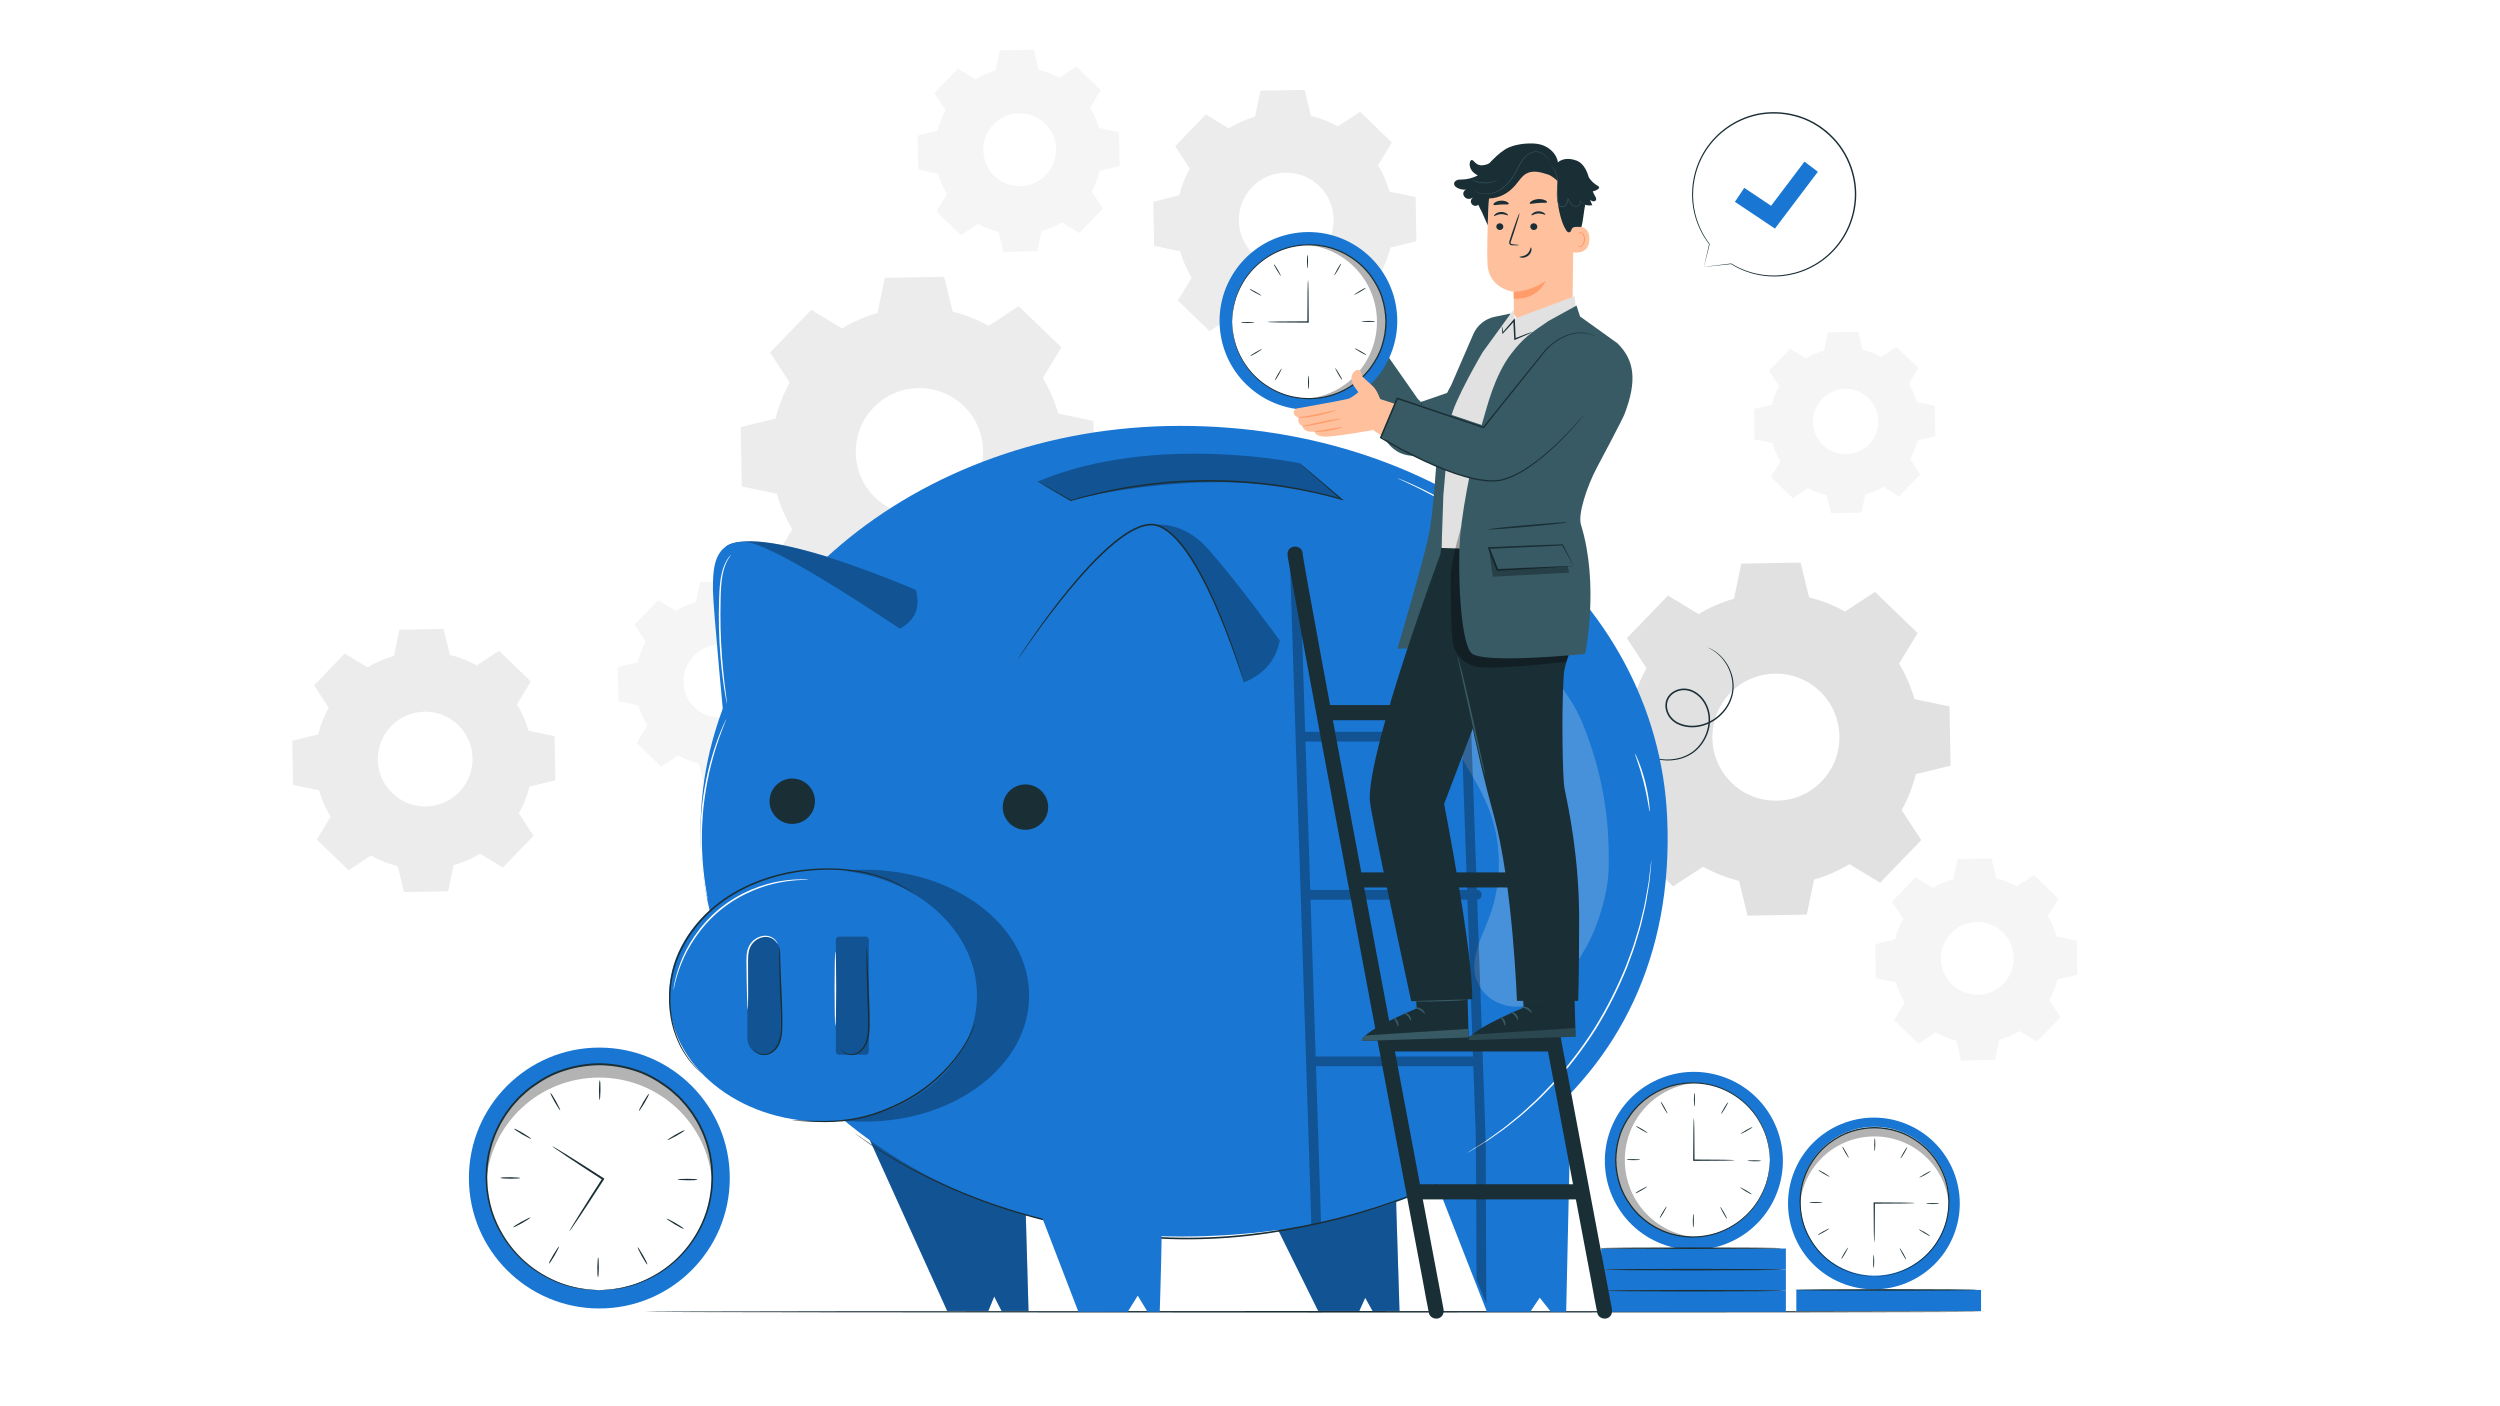 <?xml version="1.0" encoding="utf-8"?>
<!-- Generator: Adobe Illustrator 24.1.2, SVG Export Plug-In . SVG Version: 6.00 Build 0)  -->
<svg version="1.1" id="Слой_1" xmlns="http://www.w3.org/2000/svg" xmlns:xlink="http://www.w3.org/1999/xlink" x="0px" y="0px"
	 viewBox="0 0 3401.57 1913.39" style="enable-background:new 0 0 3401.57 1913.39;" xml:space="preserve">
<style type="text/css">
	.st0{fill:#FFFFFF;}
	.st1{fill:#E1E1E1;}
	.st2{fill:#F5F5F5;}
	.st3{fill:#ECECEC;}
	.st4{fill:#1A2E35;}
	.st5{fill:#1976D2;}
	.st6{opacity:0.3;}
	.st7{opacity:0.2;}
	.st8{fill:#FFC19D;}
	.st9{fill:#FF9C6A;}
	.st10{fill:#375A64;}
	.st11{opacity:0.6;}
</style>
<rect x="0" class="st0" width="3401.57" height="1913.39"/>
<g>
	<g>
		<g>
			<g>
				<path class="st1" d="M2311.15,835.56c15.24-9.21,31.47-16.2,48.21-20.95l9.93-47.72l80.62-1.41l11.6,47.33
					c16.9,4.16,33.36,10.57,48.92,19.24l40.74-26.71l58.01,56.01L2583.92,903c9.21,15.25,16.2,31.48,20.95,48.22l47.71,9.93
					l1.42,80.62l-47.33,11.6c-4.16,16.89-10.57,33.35-19.24,48.91l26.7,40.75l-56,58.01l-41.65-25.26
					c-15.25,9.21-31.47,16.19-48.21,20.95l-9.93,47.72l-80.61,1.42l-11.6-47.34c-16.89-4.16-33.35-10.58-48.91-19.24l-40.74,26.71
					l-58.01-56.01l25.25-41.65c-9.21-15.25-16.2-31.47-20.95-48.21l-47.71-9.93l-1.42-80.62l47.34-11.61
					c4.16-16.89,10.58-33.35,19.24-48.91l-26.7-40.75l56-58.01L2311.15,835.56L2311.15,835.56z M2354.13,942.95
					c-33.18,34.37-32.22,89.12,2.15,122.31c34.37,33.18,89.13,32.22,122.3-2.15c33.18-34.37,32.22-89.13-2.15-122.31
					C2442.06,907.62,2387.31,908.59,2354.13,942.95z"/>
			</g>
		</g>
	</g>
</g>
<g>
	<g>
		<g>
			<g>
				<path class="st2" d="M2457.19,487.53c7.83-4.73,16.17-8.32,24.77-10.76l5.1-24.52l41.42-0.73l5.96,24.32
					c8.68,2.14,17.14,5.43,25.13,9.89l20.94-13.72l29.8,28.78l-12.98,21.4c4.73,7.83,8.32,16.18,10.76,24.77l24.52,5.1l0.73,41.42
					l-24.32,5.96c-2.14,8.68-5.43,17.14-9.89,25.13l13.72,20.94l-28.77,29.8l-21.4-12.98c-7.83,4.73-16.17,8.32-24.77,10.76
					l-5.1,24.52l-41.42,0.73l-5.96-24.32c-8.68-2.14-17.14-5.43-25.13-9.89l-20.94,13.72l-29.8-28.78l12.98-21.4
					c-4.73-7.83-8.32-16.17-10.77-24.77l-24.52-5.1l-0.73-41.42l24.32-5.96c2.14-8.68,5.43-17.14,9.89-25.13l-13.72-20.94
					l28.77-29.8L2457.19,487.53L2457.19,487.53z M2479.28,542.71c-17.05,17.66-16.56,45.79,1.1,62.84
					c17.66,17.05,45.79,16.55,62.84-1.11c17.05-17.66,16.56-45.79-1.1-62.84C2524.46,524.56,2496.32,525.05,2479.28,542.71z"/>
			</g>
		</g>
	</g>
</g>
<g>
	<g>
		<g>
			<g>
				<path class="st3" d="M1145.61,446.84c15.27-9.23,31.53-16.23,48.3-20.99l9.95-47.81l80.77-1.42l11.62,47.42
					c16.93,4.17,33.42,10.59,49.01,19.28l40.82-26.76l58.12,56.11l-25.3,41.73c9.23,15.28,16.23,31.54,20.99,48.31l47.8,9.95
					l1.42,80.77l-47.42,11.63c-4.17,16.92-10.59,33.42-19.28,49l26.75,40.82l-56.11,58.12l-41.73-25.3
					c-15.27,9.23-31.53,16.23-48.31,20.99l-9.95,47.81l-80.77,1.42l-11.63-47.43c-16.92-4.17-33.42-10.6-49.01-19.28l-40.82,26.76
					l-58.12-56.11l25.3-41.73c-9.23-15.28-16.23-31.53-20.99-48.31l-47.8-9.95l-1.42-80.77l47.43-11.63
					c4.17-16.92,10.6-33.42,19.28-49l-26.76-40.82l56.11-58.12L1145.61,446.84L1145.61,446.84z M1188.66,554.44
					c-33.24,34.43-32.28,89.29,2.15,122.54c34.43,33.24,89.3,32.28,122.54-2.16c33.24-34.43,32.28-89.3-2.15-122.54
					C1276.77,519.05,1221.91,520.01,1188.66,554.44z"/>
			</g>
		</g>
	</g>
</g>
<g>
	<g>
		<g>
			<g>
				<path class="st3" d="M1671.69,174.52c11.36-6.87,23.45-12.07,35.93-15.61l7.4-35.56l60.08-1.05l8.65,35.28
					c12.59,3.1,24.86,7.88,36.46,14.34l30.37-19.9l43.23,41.74l-18.82,31.04c6.87,11.36,12.07,23.46,15.61,35.94l35.56,7.4
					l1.06,60.08l-35.28,8.65c-3.1,12.59-7.88,24.86-14.34,36.45l19.9,30.37l-41.74,43.23l-31.04-18.82
					c-11.36,6.87-23.46,12.07-35.93,15.61l-7.4,35.56l-60.08,1.05l-8.65-35.28c-12.59-3.1-24.86-7.88-36.45-14.34l-30.37,19.91
					l-43.23-41.74l18.82-31.04c-6.87-11.36-12.07-23.46-15.61-35.93l-35.56-7.4l-1.05-60.08l35.28-8.65
					c3.1-12.59,7.88-24.86,14.34-36.45l-19.9-30.37l41.74-43.23L1671.69,174.52L1671.69,174.52z M1703.72,254.56
					c-24.73,25.61-24.01,66.42,1.6,91.15c25.61,24.73,66.42,24.01,91.15-1.6c24.73-25.61,24.01-66.42-1.6-91.15
					C1769.26,228.23,1728.45,228.95,1703.72,254.56z"/>
			</g>
		</g>
	</g>
</g>
<g>
	<g>
		<g>
			<g>
				<path class="st3" d="M500.13,907.99c11.36-6.87,23.45-12.07,35.93-15.61l7.4-35.56l60.08-1.05l8.65,35.28
					c12.59,3.1,24.86,7.88,36.46,14.34l30.37-19.9l43.23,41.74l-18.82,31.04c6.87,11.36,12.07,23.46,15.61,35.94l35.56,7.4
					l1.06,60.08l-35.28,8.65c-3.1,12.59-7.88,24.86-14.34,36.45l19.9,30.37l-41.74,43.23l-31.04-18.82
					c-11.36,6.87-23.46,12.07-35.93,15.61l-7.4,35.56l-60.08,1.05l-8.65-35.28c-12.59-3.1-24.86-7.88-36.45-14.34l-30.37,19.91
					l-43.23-41.74l18.82-31.04c-6.87-11.36-12.07-23.46-15.61-35.93l-35.56-7.4l-1.05-60.08l35.28-8.65
					c3.1-12.59,7.88-24.86,14.34-36.45l-19.9-30.37l41.74-43.23L500.13,907.99L500.13,907.99z M532.15,988.03
					c-24.73,25.61-24.01,66.42,1.6,91.15c25.61,24.73,66.42,24.01,91.15-1.6c24.73-25.61,24.01-66.42-1.6-91.15
					C597.69,961.7,556.88,962.41,532.15,988.03z"/>
			</g>
		</g>
	</g>
</g>
<g>
	<g>
		<g>
			<g>
				<path class="st2" d="M2630.19,1208.1c8.72-5.27,18.01-9.27,27.59-11.99l5.68-27.31l46.15-0.81l6.64,27.09
					c9.67,2.38,19.09,6.05,28,11.01l23.32-15.29l33.2,32.06l-14.46,23.84c5.27,8.73,9.27,18.02,11.99,27.6l27.31,5.68l0.81,46.15
					l-27.09,6.64c-2.38,9.67-6.05,19.09-11.01,28l15.29,23.32l-32.06,33.2l-23.84-14.46c-8.73,5.27-18.02,9.27-27.6,11.99
					l-5.69,27.31l-46.14,0.81l-6.64-27.1c-9.67-2.38-19.09-6.05-28-11.02l-23.32,15.29l-33.2-32.06l14.46-23.84
					c-5.27-8.73-9.27-18.02-11.99-27.6l-27.31-5.68l-0.81-46.15l27.1-6.64c2.38-9.67,6.05-19.09,11.01-28l-15.29-23.32l32.06-33.2
					L2630.19,1208.1L2630.19,1208.1z M2654.79,1269.57c-18.99,19.67-18.44,51.02,1.23,70.01c19.67,18.99,51.02,18.44,70.01-1.23
					c18.99-19.67,18.44-51.02-1.23-70.01C2705.12,1249.35,2673.78,1249.9,2654.79,1269.57z"/>
			</g>
		</g>
	</g>
</g>
<g>
	<g>
		<g>
			<g>
				<path class="st2" d="M1327.18,107.86c8.72-5.27,18.01-9.27,27.59-11.99l5.68-27.31l46.15-0.81l6.64,27.09
					c9.67,2.38,19.09,6.05,28,11.01l23.32-15.29l33.2,32.06l-14.45,23.84c5.27,8.73,9.27,18.02,11.99,27.6l27.31,5.68l0.81,46.15
					l-27.09,6.64c-2.38,9.67-6.05,19.09-11.01,28l15.29,23.32l-32.06,33.2l-23.84-14.46c-8.73,5.27-18.02,9.27-27.6,11.99
					l-5.69,27.31l-46.14,0.81l-6.64-27.1c-9.67-2.38-19.09-6.05-28-11.02l-23.32,15.29l-33.2-32.06l14.46-23.84
					c-5.27-8.73-9.27-18.02-11.99-27.6l-27.31-5.68l-0.81-46.15l27.1-6.64c2.38-9.67,6.05-19.09,11.01-28l-15.29-23.32l32.06-33.2
					L1327.18,107.86L1327.18,107.86z M1351.78,169.33c-18.99,19.67-18.44,51.02,1.23,70.01c19.67,18.99,51.02,18.44,70.01-1.23
					c18.99-19.67,18.44-51.02-1.23-70.01C1402.12,149.11,1370.78,149.66,1351.78,169.33z"/>
			</g>
		</g>
	</g>
</g>
<g>
	<g>
		<g>
			<g>
				<path class="st2" d="M919.27,831.14c8.72-5.27,18.01-9.27,27.59-11.99l5.68-27.31l46.15-0.81l6.64,27.09
					c9.67,2.38,19.1,6.05,28,11.01l23.32-15.29l33.2,32.06l-14.45,23.84c5.27,8.73,9.27,18.02,11.99,27.6l27.31,5.68l0.81,46.15
					l-27.09,6.64c-2.38,9.67-6.05,19.09-11.01,28l15.28,23.32l-32.05,33.2l-23.84-14.46c-8.73,5.27-18.02,9.27-27.6,11.99
					l-5.68,27.31l-46.14,0.81l-6.64-27.1c-9.67-2.38-19.09-6.05-28-11.02l-23.32,15.29l-33.2-32.06l14.46-23.84
					c-5.27-8.73-9.27-18.02-11.99-27.6l-27.31-5.68l-0.81-46.15l27.1-6.64c2.38-9.67,6.05-19.09,11.01-28l-15.29-23.32l32.05-33.2
					L919.27,831.14L919.27,831.14z M943.87,892.61c-18.99,19.67-18.44,51.02,1.23,70.01c19.67,18.99,51.02,18.44,70.01-1.23
					c18.99-19.67,18.44-51.02-1.23-70.01C994.2,872.39,962.86,872.94,943.87,892.61z"/>
			</g>
		</g>
	</g>
</g>
<g>
	<path class="st4" d="M2701.49,1784.85c0,0.59-408.66,1.07-912.65,1.07c-504.17,0-912.74-0.48-912.74-1.07
		c0-0.59,408.57-1.07,912.74-1.07C2292.83,1783.78,2701.49,1784.26,2701.49,1784.85z"/>
</g>
<g>
	<g>
		<g>
			<g>
				<g>
					<g>
						<path class="st0" d="M2318.47,363.16l36.96-4.24c16.86,10.48,36.73,16.56,58.03,16.63c61.26,0.19,111.07-49.39,111.26-110.73
							c0.19-61.34-49.31-111.22-110.57-111.41c-61.26-0.19-111.06,49.38-111.25,110.73c-0.08,25.61,8.53,49.21,23.02,68.05
							l-0.05-0.04L2318.47,363.16z"/>
					</g>
				</g>
				<g>
					<g>
						<g>
							<path class="st4" d="M2318.47,363.16c0,0,0.22-0.73,0.57-2.08c0.36-1.43,0.87-3.41,1.52-5.98
								c1.32-5.29,3.23-12.95,5.71-22.86l-0.65,0.23c0,0,0.03,0.02,0.05,0.04c0.18,0.14,0.44,0.1,0.58-0.08
								c0.11-0.15,0.11-0.36,0-0.5c-8.37-11.07-17.68-27.63-21.22-49.46c-0.89-5.43-1.36-11.15-1.39-17.09
								c0.26-5.92,0.3-12.11,1.54-18.36c2.01-12.52,6.34-25.55,13.52-37.83c7.15-12.27,17.12-23.77,29.59-33.03
								c12.44-9.26,27.4-16.25,43.72-19.62c16.34-3.18,33.94-2.74,50.89,1.89c17.02,4.46,33.12,13.64,46.42,26.22
								c26.18,24.5,37.83,60.84,33.59,93.04c-1.95,16.15-7.46,31.3-15.39,44.26c-7.92,12.98-18.21,23.76-29.52,31.93
								c-22.75,16.41-48.88,22.13-70.62,20.79c-21.95-1.2-39.56-8.66-51.71-16.13c-0.09-0.05-0.19-0.07-0.28-0.06
								c-11.89,1.48-21.05,2.63-27.33,3.41c-3.07,0.39-5.43,0.7-7.11,0.92C2319.33,363.02,2318.47,363.16,2318.47,363.16
								s0.75-0.04,2.31-0.19c1.66-0.17,3.99-0.4,7.01-0.71c6.37-0.67,15.65-1.64,27.7-2.91l-0.28-0.06
								c12.15,7.67,29.88,15.36,52.09,16.72c21.99,1.5,48.54-4.17,71.7-20.75c11.51-8.25,22.01-19.18,30.09-32.35
								c8.09-13.15,13.73-28.55,15.74-44.98c4.38-32.75-7.46-69.79-34.12-94.74l-5.15-4.71c-1.81-1.45-3.69-2.81-5.52-4.21
								c-3.58-2.95-7.68-5.08-11.54-7.54c-1.94-1.2-4.08-2.06-6.1-3.1c-2.07-0.93-4.03-2.13-6.18-2.83
								c-4.27-1.49-8.4-3.36-12.79-4.29c-17.27-4.7-35.18-5.12-51.8-1.86c-16.61,3.45-31.81,10.6-44.43,20.05
								c-12.65,9.44-22.75,21.16-29.95,33.65c-7.24,12.5-11.58,25.74-13.55,38.44c-1.22,6.34-1.23,12.61-1.46,18.6
								c0.07,6.01,0.58,11.8,1.51,17.29c3.73,22.07,13.29,38.71,21.86,49.75l0.57-0.58c-0.02-0.01-0.05-0.04-0.05-0.04
								c-0.18-0.14-0.43-0.11-0.57,0.07c-0.04,0.05-0.06,0.11-0.08,0.16c-2.29,10.08-4.06,17.88-5.28,23.25
								c-0.56,2.54-1,4.5-1.31,5.91C2318.57,362.53,2318.47,363.16,2318.47,363.16z"/>
						</g>
					</g>
				</g>
			</g>
		</g>
	</g>
	<g>
		<g>
			<g>
				<polygon class="st5" points="2415.02,311.01 2360.59,274.6 2373.3,255.61 2409.8,280.02 2455.21,219.92 2473.44,233.7 				"/>
			</g>
		</g>
	</g>
</g>
<g>
	<g>
		<g>
			<g>
				<g>
					
						<ellipse transform="matrix(0.386 -0.922 0.922 0.386 56.552 3357.488)" class="st5" cx="2550.53" cy="1636.26" rx="116.87" ry="116.87"/>
				</g>
			</g>
		</g>
		<g>
			<g>
				<g>
					
						<ellipse transform="matrix(0.232 -0.973 0.973 0.232 367.482 3736.6)" class="st0" cx="2550.53" cy="1635.53" rx="101.23" ry="101.23"/>
				</g>
			</g>
		</g>
		<g class="st6">
			<g>
				<g>
					<path d="M2550.36,1546.26c53.98,0,98.09,41.82,101.21,94.57c0.12-1.98,0.19-3.97,0.19-5.98c0-55.53-45.4-100.55-101.4-100.55
						c-56,0-101.4,45.02-101.4,100.55c0,2.01,0.08,4,0.19,5.98C2452.27,1588.08,2496.38,1546.26,2550.36,1546.26z"/>
				</g>
			</g>
		</g>
	</g>
	<g>
		<g>
			<path class="st4" d="M2509.37,1704.87c2.52-4.2,4.79-7.46,5.07-7.3c0.28,0.16-1.48,3.73-3.92,7.98c-2.44,4.24-4.71,7.51-5.07,7.3
				C2505.09,1712.64,2506.85,1709.06,2509.37,1704.87z"/>
		</g>
		<g>
			<path class="st4" d="M2480.83,1675.37c4.29-2.37,7.89-4.06,8.04-3.78c0.16,0.28-3.15,2.49-7.39,4.93
				c-4.24,2.45-7.84,4.14-8.04,3.78C2473.24,1679.94,2476.55,1677.73,2480.83,1675.37z"/>
		</g>
		<g>
			<path class="st4" d="M2470.88,1635.53c4.89,0.09,8.86,0.42,8.86,0.74c0,0.32-3.97,0.59-8.87,0.6c-4.89,0.01-8.86-0.32-8.86-0.74
				C2462.02,1635.71,2465.99,1635.44,2470.88,1635.53z"/>
		</g>
		<g>
			<path class="st4" d="M2482.2,1596.06c4.19,2.53,7.46,4.8,7.3,5.07c-0.16,0.28-3.73-1.48-7.98-3.92c-4.24-2.44-7.51-4.71-7.3-5.07
				C2474.43,1591.78,2478.01,1593.54,2482.2,1596.06z"/>
		</g>
		<g>
			<path class="st4" d="M2511.71,1567.53c2.36,4.29,4.06,7.89,3.78,8.04c-0.28,0.16-2.48-3.15-4.93-7.39
				c-2.45-4.24-4.14-7.84-3.78-8.04C2507.14,1559.94,2509.35,1563.25,2511.71,1567.53z"/>
		</g>
		<g>
			<path class="st4" d="M2551.55,1557.59c-0.09,4.89-0.42,8.86-0.74,8.86c-0.32,0-0.59-3.97-0.6-8.87
				c-0.01-4.89,0.32-8.86,0.74-8.85C2551.37,1548.73,2551.64,1552.7,2551.55,1557.59z"/>
		</g>
		<g>
			<path class="st4" d="M2591.01,1568.92c-2.53,4.19-4.8,7.46-5.08,7.3c-0.28-0.16,1.48-3.73,3.92-7.98
				c2.44-4.24,4.72-7.51,5.08-7.29C2595.3,1561.16,2593.54,1564.73,2591.01,1568.92z"/>
		</g>
		<g>
			<path class="st4" d="M2619.53,1598.45c-4.29,2.36-7.89,4.05-8.05,3.78s3.15-2.48,7.4-4.93c4.24-2.44,7.84-4.14,8.04-3.77
				C2627.13,1593.88,2623.82,1596.09,2619.53,1598.45z"/>
		</g>
		<g>
			<path class="st4" d="M2629.46,1638.29c-4.89-0.09-8.86-0.42-8.86-0.74c0-0.32,3.97-0.59,8.87-0.59c4.89-0.01,8.86,0.33,8.85,0.74
				C2638.32,1638.12,2634.35,1638.38,2629.46,1638.29z"/>
		</g>
		<g>
			<path class="st4" d="M2618.11,1677.75c-4.19-2.53-7.46-4.8-7.29-5.08c0.16-0.28,3.73,1.48,7.97,3.93
				c4.24,2.44,7.5,4.72,7.29,5.08C2625.87,1682.04,2622.3,1680.28,2618.11,1677.75z"/>
		</g>
		<g>
			<path class="st4" d="M2588.58,1706.26c-2.36-4.29-4.05-7.89-3.77-8.05c0.28-0.16,2.48,3.16,4.93,7.4
				c2.44,4.24,4.13,7.84,3.77,8.05C2593.14,1713.86,2590.94,1710.55,2588.58,1706.26z"/>
		</g>
		<g>
			<path class="st4" d="M2548.73,1716.17c0.09-4.89,0.43-8.86,0.75-8.86c0.32,0,0.59,3.97,0.59,8.87c0.01,4.89-0.33,8.86-0.75,8.85
				C2548.91,1725.04,2548.64,1721.07,2548.73,1716.17z"/>
		</g>
	</g>
	<g>
		<path class="st4" d="M2550.17,1690.95c-0.12,0-0.24-1.51-0.34-4.24c-0.07-3.09-0.17-6.96-0.28-11.57
			c-0.16-9.77-0.26-23.29-0.26-38.26l0-0.89h0.89c0.25,0,0.51,0,0.78,0c15.15,0,28.86,0.1,38.79,0.26
			c4.68,0.11,8.62,0.21,11.75,0.28c2.78,0.11,4.31,0.22,4.31,0.34c0,0.12-1.53,0.24-4.31,0.34c-3.14,0.08-7.07,0.17-11.75,0.28
			c-9.93,0.16-23.64,0.26-38.79,0.26c-0.27,0-0.53,0-0.78,0l0.89-0.89c0,14.97-0.1,28.49-0.26,38.26
			c-0.11,4.61-0.21,8.48-0.28,11.57C2550.41,1689.44,2550.29,1690.95,2550.17,1690.95z"/>
	</g>
	<g>
		<g>
			<g>
				<g>
					<path class="st4" d="M2550.53,1736.77c0,0,0.56-0.09,1.64-0.17c1.16-0.08,2.75-0.19,4.8-0.33c1.06-0.07,2.24-0.14,3.54-0.22
						c1.29-0.14,2.7-0.42,4.22-0.65c3.05-0.49,6.59-0.95,10.43-2.12c7.81-1.79,17.03-5.46,26.81-11.23
						c9.73-5.82,19.9-14.21,28.53-25.63c8.55-11.38,15.81-25.74,18.75-42.32c0.59-4.16,1.44-8.35,1.46-12.71
						c0.07-2.17,0.28-4.35,0.25-6.55c-0.11-2.2-0.23-4.42-0.35-6.65c-0.08-1.11-0.07-2.24-0.22-3.36l-0.52-3.35
						c-0.37-2.24-0.63-4.51-1.1-6.76c-1.21-4.43-2.11-9.02-3.93-13.39c-1.44-4.5-3.67-8.74-5.76-13.09
						c-1.15-2.12-2.49-4.15-3.74-6.25c-1.19-2.14-2.68-4.1-4.18-6.06c-2.8-4.08-6.31-7.65-9.68-11.38
						c-3.74-3.38-7.39-6.92-11.64-9.83c-8.29-5.97-17.51-11.19-27.65-14.34c-10.07-3.27-20.77-5.03-31.66-5.18
						c-10.89,0.14-21.59,1.9-31.67,5.17c-10.14,3.15-19.36,8.37-27.66,14.34c-4.24,2.91-7.9,6.46-11.64,9.83
						c-3.38,3.74-6.88,7.3-9.68,11.39c-1.5,1.96-2.98,3.92-4.18,6.06c-1.25,2.1-2.59,4.13-3.74,6.25
						c-2.09,4.35-4.32,8.59-5.76,13.09c-1.83,4.37-2.73,8.96-3.94,13.39c-0.47,2.25-0.73,4.52-1.1,6.76l-0.52,3.35
						c-0.15,1.12-0.14,2.24-0.22,3.36c-0.12,2.23-0.23,4.45-0.35,6.65c-0.03,2.2,0.18,4.38,0.25,6.55
						c0.02,4.35,0.88,8.55,1.46,12.71c2.94,16.58,10.2,30.94,18.75,42.32c8.63,11.42,18.79,19.81,28.53,25.63
						c9.78,5.77,19,9.44,26.81,11.23c3.85,1.17,7.38,1.63,10.43,2.12c1.53,0.23,2.93,0.51,4.22,0.65c1.29,0.08,2.47,0.15,3.53,0.22
						c2.05,0.14,3.65,0.25,4.8,0.33C2549.97,1736.68,2550.53,1736.77,2550.53,1736.77s-0.56,0.03-1.64,0.01
						c-1.16-0.04-2.76-0.09-4.82-0.16c-1.07-0.04-2.25-0.09-3.56-0.14c-1.3-0.11-2.72-0.37-4.25-0.57
						c-3.07-0.44-6.64-0.85-10.53-1.98c-7.89-1.7-17.23-5.3-27.15-11.05c-9.88-5.8-20.22-14.21-29.02-25.72
						c-8.72-11.47-16.16-26-19.2-42.81c-0.61-4.21-1.49-8.47-1.53-12.89c-0.08-2.2-0.3-4.41-0.27-6.65
						c0.11-2.23,0.22-4.48,0.33-6.75c0.08-1.13,0.07-2.28,0.21-3.41l0.51-3.4c0.37-2.27,0.63-4.58,1.1-6.87
						c1.21-4.51,2.12-9.18,3.96-13.62c1.46-4.58,3.71-8.89,5.83-13.32c1.17-2.16,2.52-4.23,3.79-6.36c1.21-2.18,2.71-4.17,4.24-6.17
						c2.84-4.15,6.4-7.79,9.83-11.59c3.79-3.44,7.51-7.05,11.82-10.02c8.43-6.09,17.81-11.4,28.13-14.62
						c10.25-3.34,21.15-5.13,32.23-5.27c11.08,0.15,21.97,1.94,32.22,5.28c10.31,3.22,19.69,8.53,28.12,14.62
						c4.31,2.97,8.03,6.58,11.82,10.02c3.43,3.8,6.98,7.44,9.83,11.59c1.52,2,3.02,3.99,4.23,6.17c1.26,2.14,2.62,4.21,3.78,6.36
						c2.12,4.43,4.37,8.74,5.83,13.32c1.84,4.44,2.75,9.11,3.96,13.62c0.47,2.28,0.73,4.6,1.1,6.87l0.51,3.4
						c0.15,1.13,0.14,2.28,0.21,3.41c0.11,2.27,0.22,4.52,0.33,6.75c0.03,2.23-0.19,4.45-0.27,6.65c-0.04,4.42-0.92,8.68-1.53,12.89
						c-3.04,16.81-10.48,31.34-19.2,42.81c-8.8,11.51-19.14,19.92-29.02,25.72c-9.92,5.75-19.26,9.35-27.15,11.05
						c-3.89,1.13-7.45,1.54-10.53,1.98c-1.54,0.2-2.95,0.46-4.25,0.57c-1.3,0.05-2.49,0.1-3.56,0.14c-2.06,0.07-3.66,0.12-4.82,0.16
						C2551.08,1736.8,2550.53,1736.77,2550.53,1736.77z"/>
				</g>
			</g>
		</g>
	</g>
</g>
<g>
	<g>
		<g>
			<g>
				<g>
					<circle class="st5" cx="815.48" cy="1602.86" r="177.48"/>
				</g>
			</g>
		</g>
		<g>
			<g>
				<g>
					
						<ellipse transform="matrix(0.707 -0.707 0.707 0.707 -893.765 1045.776)" class="st0" cx="815.48" cy="1601.76" rx="153.74" ry="153.74"/>
				</g>
			</g>
		</g>
		<g class="st6">
			<g>
				<g>
					<path d="M815.23,1466.17c81.97,0,148.96,63.52,153.7,143.62c0.18-3.01,0.29-6.03,0.29-9.08c0-84.33-68.95-152.7-153.99-152.7
						c-85.05,0-153.99,68.36-153.99,152.7c0,3.05,0.12,6.07,0.29,9.08C666.27,1529.69,733.25,1466.17,815.23,1466.17z"/>
				</g>
			</g>
		</g>
	</g>
	<g>
		<g>
			<path class="st4" d="M752.98,1707.06c3.83-6.37,7.28-11.33,7.7-11.09c0.42,0.25-2.24,5.67-5.95,12.12
				c-3.7,6.44-7.15,11.4-7.7,11.08C746.48,1718.85,749.14,1713.42,752.98,1707.06z"/>
		</g>
		<g>
			<path class="st4" d="M709.63,1662.25c6.51-3.59,11.98-6.16,12.21-5.74c0.24,0.42-4.79,3.77-11.23,7.49
				c-6.43,3.72-11.9,6.29-12.21,5.74C698.1,1669.19,703.13,1665.84,709.63,1662.25z"/>
		</g>
		<g>
			<path class="st4" d="M694.52,1601.75c7.43,0.13,13.45,0.63,13.45,1.12c0,0.49-6.03,0.89-13.47,0.91
				c-7.43,0.02-13.45-0.48-13.45-1.12C681.06,1602.03,687.09,1601.62,694.52,1601.75z"/>
		</g>
		<g>
			<path class="st4" d="M711.71,1541.81c6.37,3.84,11.33,7.29,11.08,7.71c-0.25,0.42-5.67-2.24-12.11-5.95
				c-6.44-3.71-11.4-7.16-11.08-7.7C699.92,1535.32,705.34,1537.98,711.71,1541.81z"/>
		</g>
		<g>
			<path class="st4" d="M756.53,1498.49c3.59,6.51,6.16,11.98,5.74,12.22c-0.42,0.24-3.77-4.79-7.49-11.23
				c-3.71-6.43-6.28-11.9-5.74-12.21C749.59,1486.95,752.94,1491.98,756.53,1498.49z"/>
		</g>
		<g>
			<path class="st4" d="M817.03,1483.39c-0.13,7.43-0.64,13.45-1.12,13.45c-0.49,0-0.89-6.03-0.91-13.47
				c-0.01-7.43,0.49-13.45,1.12-13.45C816.76,1469.93,817.17,1475.96,817.03,1483.39z"/>
		</g>
		<g>
			<path class="st4" d="M876.96,1500.6c-3.84,6.37-7.29,11.33-7.71,11.08c-0.42-0.25,2.25-5.67,5.96-12.11
				c3.71-6.44,7.16-11.4,7.71-11.08S880.8,1494.24,876.96,1500.6z"/>
		</g>
		<g>
			<path class="st4" d="M920.28,1545.44c-6.51,3.59-11.98,6.15-12.22,5.73c-0.24-0.42,4.79-3.77,11.23-7.49
				c6.44-3.71,11.91-6.28,12.21-5.73C931.81,1538.5,926.78,1541.85,920.28,1545.44z"/>
		</g>
		<g>
			<path class="st4" d="M935.35,1605.95c-7.43-0.14-13.45-0.64-13.45-1.13c0-0.49,6.03-0.89,13.47-0.9
				c7.43-0.01,13.45,0.49,13.45,1.13C948.81,1605.68,942.78,1606.08,935.35,1605.95z"/>
		</g>
		<g>
			<path class="st4" d="M918.12,1665.87c-6.37-3.84-11.33-7.29-11.08-7.71c0.25-0.42,5.67,2.25,12.11,5.96
				c6.44,3.71,11.4,7.17,11.07,7.71C929.9,1672.38,924.48,1669.71,918.12,1665.87z"/>
		</g>
		<g>
			<path class="st4" d="M873.27,1709.17c-3.59-6.51-6.15-11.98-5.73-12.22c0.42-0.24,3.77,4.79,7.48,11.23
				c3.71,6.44,6.28,11.91,5.73,12.22C880.2,1720.71,876.85,1715.68,873.27,1709.17z"/>
		</g>
		<g>
			<path class="st4" d="M812.75,1724.22c0.14-7.43,0.65-13.45,1.13-13.45c0.49,0,0.89,6.03,0.9,13.47
				c0.01,7.43-0.5,13.45-1.13,13.45C813.01,1737.68,812.61,1731.65,812.75,1724.22z"/>
		</g>
	</g>
	<g>
		<path class="st4" d="M751.53,1559.68c0.1-0.16,2.12,0.94,5.69,3.05c4,2.45,9.02,5.51,15,9.16c12.61,7.84,29.94,18.84,49.05,31.15
			l1.13,0.73l-0.73,1.13c-0.2,0.31-0.42,0.66-0.64,1c-12.47,19.34-23.88,36.76-32.25,49.3c-4,5.88-7.36,10.83-10.03,14.77
			c-2.42,3.46-3.83,5.32-3.99,5.22c-0.16-0.1,0.96-2.16,3.11-5.79c2.48-4.06,5.6-9.17,9.31-15.23c7.96-12.8,19.12-30.39,31.59-49.72
			c0.22-0.34,0.44-0.68,0.64-1l0.4,1.86c-19.1-12.32-36.27-23.58-48.62-31.82c-5.79-3.93-10.65-7.24-14.53-9.88
			C753.26,1561.23,751.43,1559.84,751.53,1559.68z"/>
	</g>
	<g>
		<g>
			<g>
				<g>
					<path class="st4" d="M815.48,1755.5c0,0,0.84-0.13,2.49-0.26c1.76-0.12,4.18-0.29,7.29-0.5c1.61-0.1,3.4-0.21,5.37-0.34
						c1.97-0.21,4.1-0.64,6.42-0.99c4.63-0.74,10-1.45,15.84-3.23c11.86-2.72,25.87-8.29,40.71-17.06
						c14.78-8.84,30.22-21.58,43.32-38.92c12.98-17.29,24.02-39.1,28.47-64.27c0.89-6.31,2.19-12.69,2.22-19.3
						c0.11-3.29,0.43-6.61,0.38-9.95c-0.17-3.34-0.35-6.7-0.53-10.1c-0.12-1.69-0.11-3.4-0.33-5.1l-0.79-5.09
						c-0.56-3.4-0.96-6.85-1.67-10.26c-1.83-6.73-3.2-13.7-5.97-20.33c-2.19-6.84-5.57-13.27-8.75-19.88
						c-1.75-3.22-3.78-6.31-5.67-9.49c-1.81-3.25-4.06-6.22-6.34-9.2c-4.25-6.2-9.58-11.61-14.7-17.29
						c-5.68-5.13-11.23-10.51-17.67-14.93c-12.6-9.07-26.6-16.99-41.99-21.79c-15.3-4.97-31.55-7.64-48.08-7.86
						c-16.54,0.22-32.8,2.89-48.1,7.85c-15.4,4.79-29.4,12.71-42,21.79c-6.44,4.42-12,9.81-17.68,14.94
						c-5.13,5.67-10.45,11.09-14.71,17.29c-2.28,2.98-4.53,5.95-6.34,9.2c-1.89,3.19-3.93,6.27-5.68,9.49
						c-3.17,6.61-6.56,13.05-8.75,19.89c-2.77,6.63-4.14,13.6-5.98,20.34c-0.71,3.41-1.11,6.87-1.67,10.26l-0.79,5.09
						c-0.22,1.69-0.21,3.41-0.33,5.1c-0.18,3.39-0.35,6.76-0.53,10.1c-0.05,3.34,0.27,6.66,0.38,9.95
						c0.03,6.61,1.33,12.99,2.22,19.3c4.46,25.18,15.5,46.99,28.48,64.27c13.1,17.34,28.54,30.08,43.32,38.92
						c14.85,8.77,28.85,14.33,40.71,17.06c5.84,1.78,11.21,2.48,15.84,3.22c2.32,0.35,4.45,0.78,6.41,0.99
						c1.97,0.12,3.76,0.23,5.37,0.34c3.11,0.21,5.54,0.38,7.29,0.5C814.64,1755.36,815.48,1755.5,815.48,1755.5
						s-0.84,0.05-2.49,0.01c-1.76-0.06-4.2-0.13-7.32-0.24c-1.62-0.06-3.42-0.13-5.4-0.21c-1.98-0.17-4.12-0.56-6.46-0.87
						c-4.67-0.66-10.09-1.29-15.99-3c-11.98-2.59-26.16-8.05-41.23-16.78c-15-8.8-30.7-21.57-44.07-39.06
						c-13.24-17.42-24.53-39.49-29.16-65.02c-0.93-6.4-2.27-12.87-2.33-19.58c-0.13-3.34-0.46-6.7-0.42-10.1
						c0.17-3.39,0.33-6.81,0.5-10.25c0.12-1.72,0.1-3.46,0.32-5.18l0.78-5.17c0.56-3.45,0.96-6.96,1.67-10.43
						c1.84-6.85,3.22-13.94,6.02-20.68c2.22-6.96,5.63-13.51,8.85-20.23c1.77-3.28,3.83-6.42,5.75-9.66
						c1.84-3.3,4.12-6.33,6.43-9.37c4.32-6.31,9.72-11.83,14.93-17.61c5.76-5.23,11.41-10.71,17.96-15.22
						c12.81-9.24,27.05-17.31,42.72-22.2c15.57-5.07,32.12-7.79,48.94-8c16.82,0.22,33.36,2.95,48.93,8.01
						c15.66,4.89,29.9,12.96,42.71,22.2c6.54,4.51,12.19,9.99,17.95,15.21c5.21,5.77,10.61,11.3,14.92,17.6
						c2.31,3.03,4.59,6.06,6.43,9.36c1.92,3.24,3.98,6.39,5.75,9.66c3.22,6.73,6.63,13.27,8.85,20.23
						c2.8,6.74,4.18,13.83,6.02,20.68c0.71,3.47,1.11,6.98,1.67,10.43l0.78,5.17c0.22,1.72,0.21,3.46,0.32,5.18
						c0.17,3.44,0.34,6.86,0.5,10.25c0.04,3.39-0.29,6.76-0.42,10.09c-0.06,6.7-1.39,13.18-2.33,19.57
						c-4.62,25.53-15.91,47.59-29.15,65.02c-13.36,17.48-29.06,30.26-44.07,39.06c-15.07,8.73-29.25,14.2-41.23,16.78
						c-5.9,1.71-11.32,2.34-15.99,3c-2.34,0.31-4.48,0.7-6.46,0.87c-1.98,0.08-3.78,0.15-5.4,0.21c-3.13,0.1-5.56,0.18-7.32,0.24
						C816.32,1755.55,815.48,1755.5,815.48,1755.5z"/>
				</g>
			</g>
		</g>
	</g>
</g>
<rect x="2178.59" y="1756.17" class="st5" width="251.32" height="28.69"/>
<rect x="2444.14" y="1755.1" class="st5" width="251.32" height="28.69"/>
<g>
	<path class="st4" d="M2688.95,1755.1c0,0.59-55.23,1.07-123.33,1.07c-68.13,0-123.35-0.48-123.35-1.07
		c0-0.59,55.21-1.07,123.35-1.07C2633.72,1754.03,2688.95,1754.51,2688.95,1755.1z"/>
</g>
<rect x="2178.59" y="1727.48" class="st5" width="251.32" height="28.69"/>
<g>
	<path class="st4" d="M2425.7,1756.17c0,0.59-55.23,1.07-123.33,1.07c-68.13,0-123.34-0.48-123.34-1.07s55.21-1.07,123.34-1.07
		C2370.48,1755.09,2425.7,1755.57,2425.7,1756.17z"/>
</g>
<g>
	<g>
		<g>
			<g>
				<g>
					
						<ellipse transform="matrix(0.315 -0.949 0.949 0.315 81.204 3268.91)" class="st5" cx="2304.05" cy="1578.23" rx="121.11" ry="121.11"/>
				</g>
			</g>
		</g>
		<g>
			<g>
				<g>
					<circle class="st0" cx="2303.3" cy="1578.23" r="104.91"/>
				</g>
			</g>
		</g>
		<g class="st6">
			<g>
				<g>
					<path d="M2210.78,1578.4c0-55.94,43.34-101.65,98.01-104.88c-2.05-0.12-4.11-0.2-6.19-0.2c-57.55,0-104.2,47.05-104.2,105.08
						c0,58.04,46.65,105.08,104.2,105.08c2.08,0,4.14-0.08,6.19-0.2C2254.12,1680.05,2210.78,1634.34,2210.78,1578.4z"/>
				</g>
			</g>
		</g>
	</g>
	<g>
		<g>
			<path class="st4" d="M2375.16,1620.88c-4.35-2.62-7.73-4.97-7.56-5.26c0.17-0.29,3.87,1.53,8.27,4.06
				c4.39,2.53,7.78,4.88,7.56,5.25C2383.2,1625.31,2379.5,1623.49,2375.16,1620.88z"/>
		</g>
		<g>
			<path class="st4" d="M2344.58,1650.46c-2.45-4.44-4.21-8.17-3.92-8.33c0.29-0.16,2.58,3.27,5.11,7.66
				c2.54,4.39,4.29,8.12,3.92,8.33S2347.03,1654.9,2344.58,1650.46z"/>
		</g>
		<g>
			<path class="st4" d="M2303.3,1660.77c0.09-5.07,0.43-9.18,0.76-9.18c0.33,0,0.61,4.12,0.62,9.19c0.01,5.07-0.33,9.18-0.76,9.18
				C2303.49,1669.96,2303.21,1665.84,2303.3,1660.77z"/>
		</g>
		<g>
			<path class="st4" d="M2262.4,1649.04c2.62-4.35,4.97-7.73,5.26-7.56c0.29,0.17-1.53,3.87-4.06,8.27
				c-2.53,4.39-4.88,7.78-5.26,7.56C2257.96,1657.09,2259.78,1653.39,2262.4,1649.04z"/>
		</g>
		<g>
			<path class="st4" d="M2232.83,1618.46c4.44-2.45,8.17-4.2,8.34-3.92c0.16,0.29-3.27,2.57-7.66,5.11
				c-4.39,2.54-8.12,4.29-8.33,3.92C2224.96,1623.19,2228.39,1620.9,2232.83,1618.46z"/>
		</g>
		<g>
			<path class="st4" d="M2222.53,1577.17c5.07,0.09,9.18,0.43,9.18,0.77c0,0.33-4.12,0.61-9.19,0.62c-5.07,0.01-9.18-0.33-9.18-0.77
				C2213.35,1577.35,2217.46,1577.08,2222.53,1577.17z"/>
		</g>
		<g>
			<path class="st4" d="M2234.27,1536.27c4.35,2.62,7.73,4.97,7.56,5.26c-0.17,0.29-3.87-1.53-8.27-4.07
				c-4.39-2.53-7.78-4.89-7.56-5.26C2226.23,1531.84,2229.93,1533.66,2234.27,1536.27z"/>
		</g>
		<g>
			<path class="st4" d="M2264.87,1506.72c2.45,4.44,4.2,8.18,3.91,8.34c-0.29,0.16-2.57-3.27-5.11-7.66
				c-2.53-4.39-4.29-8.12-3.91-8.34C2260.14,1498.85,2262.42,1502.28,2264.87,1506.72z"/>
		</g>
		<g>
			<path class="st4" d="M2306.16,1496.43c-0.09,5.07-0.44,9.18-0.77,9.18c-0.33,0-0.61-4.12-0.62-9.19
				c-0.01-5.07,0.34-9.18,0.77-9.18C2305.98,1487.25,2306.25,1491.36,2306.16,1496.43z"/>
		</g>
		<g>
			<path class="st4" d="M2347.05,1508.19c-2.62,4.34-4.98,7.73-5.26,7.56c-0.29-0.17,1.53-3.87,4.07-8.26
				c2.53-4.39,4.89-7.78,5.26-7.56C2351.49,1500.15,2349.67,1503.85,2347.05,1508.19z"/>
		</g>
		<g>
			<path class="st4" d="M2376.6,1538.8c-4.44,2.45-8.18,4.2-8.34,3.91s3.27-2.57,7.67-5.11c4.39-2.53,8.13-4.28,8.34-3.91
				C2384.47,1534.07,2381.04,1536.35,2376.6,1538.8z"/>
		</g>
		<g>
			<path class="st4" d="M2386.87,1580.09c-5.07-0.1-9.18-0.44-9.18-0.77c0-0.33,4.12-0.61,9.19-0.61c5.07-0.01,9.18,0.34,9.18,0.77
				C2396.05,1579.91,2391.94,1580.19,2386.87,1580.09z"/>
		</g>
	</g>
	<g>
		<path class="st4" d="M2360.73,1578.6c0,0.13-1.56,0.25-4.39,0.35c-3.2,0.08-7.21,0.17-11.99,0.29
			c-10.13,0.17-24.14,0.27-39.65,0.27l-0.92,0v-0.92c0-0.26,0-0.53,0-0.81c0-15.7,0.1-29.91,0.27-40.2
			c0.12-4.85,0.21-8.93,0.29-12.18c0.11-2.88,0.23-4.47,0.36-4.47c0.13,0,0.25,1.59,0.36,4.47c0.08,3.25,0.18,7.33,0.29,12.18
			c0.17,10.29,0.27,24.5,0.27,40.2c0,0.28,0,0.55,0,0.81l-0.92-0.92c15.51,0,29.52,0.11,39.65,0.27c4.77,0.12,8.79,0.21,11.99,0.29
			C2359.17,1578.35,2360.73,1578.47,2360.73,1578.6z"/>
	</g>
	<g>
		<g>
			<g>
				<g>
					<path class="st4" d="M2408.21,1578.23c0,0-0.09-0.58-0.18-1.7c-0.08-1.2-0.2-2.85-0.34-4.98c-0.07-1.1-0.15-2.32-0.23-3.66
						c-0.15-1.34-0.44-2.8-0.68-4.38c-0.51-3.16-0.99-6.83-2.2-10.81c-1.86-8.09-5.66-17.65-11.64-27.78
						c-6.03-10.09-14.73-20.62-26.56-29.56c-11.8-8.86-26.68-16.39-43.86-19.43c-4.31-0.61-8.66-1.49-13.17-1.52
						c-2.25-0.08-4.51-0.3-6.79-0.26c-2.28,0.12-4.58,0.24-6.89,0.36c-1.15,0.08-2.32,0.07-3.48,0.23l-3.47,0.54
						c-2.32,0.39-4.67,0.66-7,1.14c-4.59,1.25-9.35,2.19-13.88,4.08c-4.67,1.5-9.06,3.8-13.57,5.97c-2.2,1.19-4.3,2.58-6.48,3.87
						c-2.22,1.24-4.24,2.77-6.28,4.33c-4.23,2.9-7.93,6.54-11.8,10.03c-3.5,3.87-7.18,7.66-10.19,12.06
						c-6.19,8.6-11.59,18.15-14.87,28.65c-3.39,10.44-5.22,21.53-5.37,32.81c0.15,11.29,1.97,22.38,5.36,32.82
						c3.27,10.51,8.68,20.06,14.87,28.66c3.02,4.4,6.69,8.19,10.19,12.06c3.87,3.5,7.57,7.13,11.8,10.04
						c2.03,1.55,4.06,3.09,6.28,4.33c2.18,1.29,4.28,2.68,6.48,3.87c4.51,2.17,8.9,4.47,13.57,5.97c4.52,1.89,9.28,2.83,13.88,4.08
						c2.33,0.48,4.69,0.75,7,1.14l3.47,0.54c1.16,0.15,2.32,0.15,3.48,0.23c2.31,0.12,4.61,0.24,6.89,0.36
						c2.28,0.04,4.54-0.18,6.79-0.26c4.51-0.02,8.86-0.91,13.17-1.52c17.18-3.04,32.06-10.58,43.86-19.43
						c11.83-8.94,20.53-19.48,26.56-29.56c5.98-10.13,9.78-19.69,11.64-27.78c1.21-3.99,1.69-7.65,2.2-10.81
						c0.24-1.58,0.53-3.03,0.68-4.38c0.08-1.34,0.16-2.56,0.23-3.66c0.15-2.12,0.26-3.78,0.34-4.98
						C2408.12,1578.8,2408.21,1578.23,2408.21,1578.23s0.03,0.58,0.01,1.7c-0.04,1.2-0.09,2.86-0.16,5
						c-0.04,1.11-0.09,2.34-0.14,3.68c-0.12,1.35-0.38,2.81-0.59,4.41c-0.45,3.19-0.88,6.88-2.05,10.91
						c-1.77,8.17-5.49,17.85-11.45,28.13c-6.01,10.24-14.72,20.95-26.65,30.07c-11.89,9.03-26.95,16.74-44.37,19.9
						c-4.37,0.64-8.78,1.55-13.36,1.59c-2.28,0.09-4.57,0.31-6.89,0.28c-2.31-0.11-4.65-0.23-7-0.34c-1.17-0.08-2.36-0.07-3.53-0.22
						l-3.53-0.53c-2.35-0.38-4.75-0.66-7.12-1.14c-4.67-1.26-9.51-2.2-14.11-4.11c-4.75-1.51-9.22-3.84-13.81-6.04
						c-2.24-1.21-4.38-2.61-6.59-3.92c-2.25-1.25-4.32-2.81-6.39-4.39c-4.3-2.95-8.07-6.63-12.01-10.19
						c-3.57-3.93-7.31-7.79-10.38-12.25c-6.31-8.74-11.81-18.46-15.15-29.15c-3.46-10.63-5.31-21.92-5.46-33.4
						c0.15-11.48,2.01-22.77,5.47-33.39c3.34-10.69,8.84-20.4,15.15-29.14c3.07-4.47,6.82-8.32,10.38-12.25
						c3.94-3.55,7.71-7.24,12.01-10.18c2.07-1.58,4.14-3.13,6.39-4.39c2.21-1.31,4.36-2.71,6.59-3.92
						c4.59-2.19,9.06-4.53,13.81-6.04c4.6-1.91,9.44-2.85,14.11-4.11c2.37-0.48,4.76-0.76,7.12-1.14l3.53-0.53
						c1.17-0.15,2.36-0.14,3.53-0.22c2.35-0.11,4.68-0.23,7-0.34c2.31-0.03,4.61,0.2,6.89,0.28c4.58,0.04,8.99,0.95,13.36,1.59
						c17.42,3.15,32.48,10.86,44.37,19.89c11.93,9.12,20.65,19.83,26.65,30.07c5.96,10.28,9.69,19.96,11.45,28.13
						c1.17,4.03,1.6,7.72,2.05,10.91c0.21,1.59,0.47,3.06,0.59,4.41c0.05,1.35,0.1,2.58,0.14,3.69c0.07,2.13,0.12,3.79,0.16,5
						C2408.24,1577.65,2408.21,1578.23,2408.21,1578.23z"/>
				</g>
			</g>
		</g>
	</g>
</g>
<rect x="2178.59" y="1698.79" class="st5" width="251.32" height="28.69"/>
<g>
	<path class="st4" d="M2423.5,1698.35c0,0.59-55.23,1.07-123.33,1.07c-68.13,0-123.34-0.48-123.34-1.07
		c0-0.59,55.21-1.07,123.34-1.07C2368.28,1697.28,2423.5,1697.76,2423.5,1698.35z"/>
</g>
<g>
	<path class="st4" d="M2425.7,1727.48c0,0.59-55.23,1.07-123.33,1.07c-68.13,0-123.34-0.48-123.34-1.07
		c0-0.59,55.21-1.07,123.34-1.07C2370.48,1726.4,2425.7,1726.88,2425.7,1727.48z"/>
</g>
<g>
	<g>
		<g>
			<g>
				<polygon class="st5" points="1172.8,1527.58 1288.78,1783.68 1344.76,1783.68 1352.78,1764.14 1362.72,1783.68 1399.45,1783.68 
					1395.18,1634.18 1393.37,1545.86 				"/>
			</g>
			<g class="st6">
				<polygon points="1172.8,1527.58 1288.78,1783.68 1344.76,1783.68 1352.78,1764.14 1362.72,1783.68 1399.45,1783.68 
					1395.18,1634.18 1393.37,1545.86 				"/>
			</g>
			<g>
				<polygon class="st5" points="1680.43,1555.03 1793.54,1783.68 1849.52,1783.68 1857.55,1765.8 1867.48,1783.68 1904.22,1783.68 
					1899.94,1646.83 1898.14,1565.97 				"/>
			</g>
			<g class="st6">
				<polygon points="1680.43,1555.03 1793.54,1783.68 1849.52,1783.68 1857.55,1765.8 1867.48,1783.68 1904.22,1783.68 
					1899.94,1646.83 1898.14,1565.97 				"/>
			</g>
			<g>
				<g>
					<path class="st4" d="M2323.81,881.1c0.02-0.04,0.37,0.09,1.05,0.37c0.8,0.35,1.79,0.78,3.02,1.31
						c2.55,1.34,6.35,3.38,10.51,7.02c4.18,3.57,8.8,8.62,12.72,15.43c3.88,6.78,7.05,15.42,7.64,25.34
						c0.78,9.89-1.77,21.02-7.87,30.99c-6.06,9.97-15.76,18.74-27.91,23.85c-12.02,5.07-27.06,6.25-40.25-0.07
						c-6.52-3.12-12.21-8.71-14.92-15.81c-2.83-6.93-2.66-15.65,2.05-22.13c4.6-6.47,12.23-9.99,19.72-10.5
						c7.64-0.54,14.97,2.44,20.67,6.82c11.6,8.92,16.97,23.38,16.59,36.46c-0.3,13.23-5.44,25.34-12.76,34.39
						c-3.69,4.52-7.9,8.39-12.51,11.27c-4.6,2.87-9.41,4.94-14.14,6.4c-9.54,2.74-18.66,3-26.41,1.97
						c-7.78-0.98-14.25-3.1-19.28-5.31c-5.06-2.17-8.66-4.5-11.05-6.12c-1.06-0.8-1.92-1.46-2.62-1.98
						c-0.58-0.46-0.87-0.7-0.84-0.73c0.19-0.32,4.75,3.92,14.85,8.03c5.01,2.06,11.43,4.02,19.08,4.86
						c7.63,0.9,16.54,0.52,25.8-2.24c4.59-1.47,9.23-3.52,13.67-6.34c4.42-2.82,8.47-6.59,12-10.98
						c7.02-8.79,11.92-20.54,12.15-33.26c0.31-12.57-4.88-26.29-15.86-34.69c-5.38-4.12-12.22-6.85-19.19-6.34
						c-6.9,0.47-13.94,3.77-18.04,9.58c-4.2,5.77-4.4,13.6-1.81,20.02c2.5,6.56,7.7,11.7,13.83,14.66
						c12.4,5.98,26.9,4.98,38.49,0.13c11.73-4.88,21.19-13.32,27.12-22.93c5.96-9.61,8.53-20.31,7.87-29.92
						c-0.48-9.63-3.46-18.12-7.15-24.81c-3.74-6.73-8.17-11.78-12.2-15.39C2329.68,883.17,2323.59,881.45,2323.81,881.1z"/>
				</g>
			</g>
			<g>
				<path class="st5" d="M2268.42,1112.82c16.84,380.02-301.74,569.64-662.37,569.64c-360.63,0-652.97-246.91-652.97-551.5
					c0-304.58,292.35-551.5,652.97-551.5C1966.68,579.47,2254.94,808.54,2268.42,1112.82z"/>
			</g>
			<g class="st6">
				<path d="M1560.55,715.67c0,0,43.31-13.75,83.83,32.03c40.52,45.78,96.88,123.84,96.88,123.84
					c-5.06,25.4-19.89,45.18-48.64,56.96L1560.55,715.67z"/>
			</g>
			<g>
				<ellipse class="st5" cx="1176.67" cy="1354.73" rx="223.59" ry="171.36"/>
			</g>
			<g>
				<path class="st5" d="M1385.22,896.67c0,0,131.04-203.3,191.06-181.26c60.01,22.05,116.35,213.1,116.35,213.1"/>
			</g>
			<g>
				<path class="st5" d="M1237.03,850.07l-6.12-55.05c0,0-82.06-34.29-155.54-51.08c-73.48-16.79-87.94,0-87.94,0l116.24,162.86
					L1237.03,850.07z"/>
			</g>
			<g class="st6">
				<path d="M1411.93,655.07l43.48,25.82c0,0,210.63-55.72,372.34,0l-59.34-50.5C1768.41,630.39,1572.28,588.25,1411.93,655.07z"/>
			</g>
			<g class="st6">
				<ellipse cx="1176.67" cy="1354.73" rx="223.59" ry="171.36"/>
			</g>
			<g>
				<ellipse class="st5" cx="1119.86" cy="1354.73" rx="209.46" ry="171.36"/>
			</g>
			<g class="st6">
				<path d="M1039.4,1435.11L1039.4,1435.11c-12.37,0-22.4-10.03-22.4-22.4v-115.96c0-12.37,10.03-22.4,22.4-22.4l0,0
					c12.37,0,22.4,10.03,22.4,22.4v115.96C1061.8,1425.08,1051.77,1435.11,1039.4,1435.11z"/>
			</g>
			<g class="st6">
				<path d="M1177.86,1435.11h-36.22c-2.37,0-4.29-1.92-4.29-4.29v-152.18c0-2.37,1.92-4.29,4.29-4.29h36.22
					c2.37,0,4.29,1.92,4.29,4.29v152.18C1182.15,1433.19,1180.23,1435.11,1177.86,1435.11z"/>
			</g>
			<g class="st6">
				<path d="M1224.32,855.47c18.85-10.65,28.97-26.54,21.85-52.77c0,0-97.32-41.98-170.81-58.76c-73.48-16.79-87.94,0-87.94,0
					l116.24,162.86L1224.32,855.47z"/>
			</g>
			<g>
				<path class="st5" d="M1230.91,859.93c0,0-5.45-3.72-14.65-9.86c-43.36-28.94-170.03-111.68-202.12-112.61
					c-44.09-1.28-44.15,36.74-44.09,66.13c0.04,20.86,17.15,202.08,17.15,202.08"/>
			</g>
			<g>
				<g>
					<path class="st4" d="M1692.62,928.51c-0.04,0.01-0.2-0.41-0.5-1.25c-0.32-0.96-0.74-2.19-1.26-3.74
						c-1.15-3.43-2.77-8.25-4.82-14.38c-4.24-12.47-10.53-30.47-19.14-52.38c-8.68-21.87-19.5-47.8-34.35-75.12
						c-7.53-13.56-15.85-27.69-26.58-40.69c-5.32-6.49-11.21-12.81-18.2-17.86c-6.92-5.01-15.07-9.14-23.88-8.11
						c-8.74,0.72-16.97,4.33-24.5,8.53c-7.56,4.24-14.52,9.31-21.11,14.56c-13.13,10.61-24.76,22.11-35.43,33.41
						c-21.26,22.71-38.72,44.7-53.03,63.38c-14.27,18.73-25.3,34.28-32.86,45.06c-3.69,5.31-6.59,9.49-8.65,12.46
						c-0.94,1.34-1.68,2.4-2.26,3.23c-0.52,0.72-0.8,1.09-0.83,1.06c-0.03-0.02,0.18-0.42,0.64-1.19c0.53-0.86,1.22-1.97,2.08-3.36
						c1.86-2.93,4.64-7.23,8.31-12.7c7.34-10.95,18.19-26.65,32.32-45.52c14.17-18.83,31.53-40.97,52.78-63.84
						c10.67-11.38,22.32-22.98,35.56-33.71c6.65-5.31,13.68-10.46,21.4-14.79c7.69-4.28,16.13-8.04,25.42-8.81
						c4.6-0.39,9.37,0.16,13.63,1.93c4.23,1.73,8.14,4,11.74,6.61c7.22,5.24,13.19,11.68,18.58,18.27
						c10.85,13.2,19.17,27.43,26.7,41.09c14.82,27.5,25.5,53.55,34.01,75.53c8.43,22.02,14.51,40.12,18.5,52.68
						c1.99,6.28,3.47,11.18,4.43,14.52c0.43,1.58,0.78,2.83,1.05,3.81C1692.57,928.05,1692.66,928.5,1692.62,928.51z"/>
				</g>
			</g>
			<g>
				<g>
					<path class="st4" d="M1768.41,630.39c0.03-0.03,0.39,0.23,1.08,0.77c0.78,0.63,1.77,1.43,3.01,2.44
						c2.73,2.28,6.56,5.48,11.43,9.55c9.98,8.47,24.22,20.55,41.76,35.43l2.77,2.35l-3.52-0.98c-21.63-6.04-47.62-12.21-76.84-16.73
						c-29.21-4.55-61.63-7.48-95.7-7.82c-81.1-1.33-152.23,13.93-195.22,26.26l-0.29,0.08l-0.25-0.14
						c-14.08-8.26-25.26-14.81-33.06-19.39c-3.71-2.22-6.61-3.96-8.72-5.22c-0.9-0.56-1.63-1.01-2.22-1.38
						c-0.49-0.32-0.73-0.5-0.72-0.52c0.02-0.03,0.29,0.09,0.81,0.36c0.62,0.33,1.37,0.73,2.31,1.22c2.15,1.19,5.11,2.82,8.9,4.91
						c7.88,4.45,19.16,10.82,33.37,18.84l-0.53-0.06c21.56-6.36,49.98-13.62,83.37-18.93c16.68-2.76,34.61-4.75,53.41-6.39
						c18.83-1.24,38.55-2.26,58.84-1.88c34.18,0.34,66.71,3.34,96,8.02c29.3,4.65,55.34,10.99,76.97,17.24l-0.74,1.37
						c-17.34-15.11-31.42-27.37-41.29-35.97c-4.75-4.2-8.48-7.51-11.15-9.87c-1.18-1.08-2.13-1.94-2.86-2.61
						C1768.7,630.74,1768.39,630.42,1768.41,630.39z"/>
				</g>
			</g>
			<g>
				<g>
					<path class="st4" d="M1244.79,1217.18c-0.02,0.03-0.44-0.22-1.23-0.72c-0.88-0.58-2.03-1.34-3.47-2.3
						c-1.55-1.05-3.41-2.31-5.59-3.79c-2.29-1.38-5.01-2.82-8.03-4.52c-12.15-6.58-30.91-14.35-55.33-18.78
						c-12.22-2.06-25.74-3.49-40.31-3.76c-14.57-0.09-30.14,0.88-46.32,3.4c-32.26,4.98-67.29,16.69-98.36,38.27
						c-7.69,5.46-14.99,11.28-21.66,17.6c-6.59,6.39-12.81,12.99-18.2,20.07c-10.87,14.05-19.3,29.25-25.1,44.47
						c-11.1,30.85-10.85,61.47-5.48,85.48c2.71,12.09,7.02,22.48,11.27,31.33c4.65,8.66,9.36,15.73,13.72,21.11
						c2.22,2.63,4.21,4.98,5.94,7.04c1.87,1.84,3.48,3.42,4.81,4.74c1.22,1.23,2.19,2.2,2.94,2.94c0.65,0.67,0.98,1.03,0.95,1.06
						c-0.02,0.03-0.4-0.27-1.1-0.89c-0.79-0.71-1.81-1.63-3.1-2.79c-1.38-1.28-3.04-2.81-4.99-4.61c-1.79-2.03-3.84-4.35-6.14-6.95
						c-4.49-5.33-9.35-12.39-14.16-21.08c-4.4-8.88-8.86-19.34-11.71-31.54c-5.63-24.24-6.07-55.21,5.08-86.55
						c2.99-7.72,6.42-15.5,10.74-23c4.13-7.61,9.11-14.95,14.57-22.1c5.45-7.18,11.73-13.87,18.4-20.34
						c6.75-6.4,14.14-12.29,21.91-17.82c31.42-21.82,66.8-33.56,99.33-38.47c16.31-2.49,32-3.39,46.67-3.22
						c14.67,0.35,28.28,1.88,40.56,4.06c24.56,4.66,43.37,12.72,55.47,19.58c3,1.78,5.71,3.28,7.97,4.73
						c2.14,1.55,3.97,2.88,5.5,3.99c1.39,1.03,2.5,1.85,3.35,2.48C1244.45,1216.84,1244.82,1217.15,1244.79,1217.18z"/>
				</g>
			</g>
			<g>
				<g>
					<path class="st4" d="M1060.54,1289.4c0.16,0,0.31,2.44,0.49,6.85c0.2,4.8,0.47,11.08,0.79,18.66
						c0.66,15.76,1.95,37.51,2.55,61.6c0.15,6.02,0.2,11.92,0.17,17.6c-0.04,5.69-0.22,11.25-1.23,16.49
						c-1.8,10.49-7.75,19.36-15.21,22.97c-7.58,3.68-14.87,1.57-18.46-0.97c-1.88-1.28-3.03-2.66-3.67-3.64
						c-0.62-1.01-0.84-1.59-0.79-1.62c0.21-0.17,1.22,2.27,4.92,4.53c3.52,2.19,10.43,3.85,17.27,0.29
						c6.81-3.51,12.28-11.87,13.9-21.94c0.91-5.04,1.06-10.47,1.07-16.12c0-5.67-0.07-11.53-0.21-17.54
						c-0.59-24.04-1.63-45.82-1.89-61.6c-0.15-7.89-0.16-14.28-0.08-18.7C1060.24,1291.84,1060.39,1289.4,1060.54,1289.4z"/>
				</g>
			</g>
			<g>
				<g>
					<path class="st4" d="M1179.31,1289.4c0.16,0,0.31,2.44,0.49,6.85c0.2,4.8,0.47,11.08,0.79,18.66
						c0.66,15.76,1.95,37.51,2.55,61.6c0.15,6.02,0.2,11.92,0.17,17.6c-0.04,5.69-0.23,11.25-1.23,16.49
						c-1.8,10.49-7.75,19.36-15.21,22.97c-7.58,3.68-14.87,1.57-18.46-0.97c-1.88-1.28-3.03-2.66-3.67-3.64
						c-0.62-1.01-0.84-1.59-0.79-1.62c0.21-0.17,1.22,2.27,4.92,4.53c3.52,2.19,10.43,3.85,17.27,0.29
						c6.81-3.51,12.28-11.87,13.9-21.94c0.91-5.04,1.06-10.47,1.07-16.12c0-5.67-0.07-11.53-0.22-17.54
						c-0.59-24.04-1.63-45.82-1.89-61.6c-0.15-7.89-0.16-14.28-0.08-18.7C1179.01,1291.84,1179.15,1289.4,1179.31,1289.4z"/>
				</g>
			</g>
			<g>
				<g>
					<path class="st4" d="M1326.8,1392.05c0.07,0.03-0.24,1.04-0.91,2.96c-0.73,1.89-1.55,4.78-3.18,8.28
						c-2.9,7.14-8.01,17.13-15.7,28.6c-7.67,11.48-18.37,24.11-31.83,36.45c-6.81,6.08-14.27,12.13-22.43,17.8
						c-8.2,5.61-17.05,10.91-26.48,15.62c-18.83,9.42-37.81,16.41-55.71,20.19c-17.85,3.99-34.4,4.77-48.15,4.84
						c-13.78-0.07-24.9-0.85-32.56-1.38c-3.66-0.29-6.59-0.52-8.83-0.7c-2.02-0.19-3.07-0.32-3.07-0.4
						c0.01-0.08,1.07-0.09,3.09-0.05c2.24,0.07,5.19,0.16,8.85,0.28c7.68,0.27,18.79,0.8,32.51,0.67
						c13.69-0.27,30.07-1.21,47.71-5.27c17.69-3.84,36.46-10.83,55.15-20.17c9.34-4.67,18.1-9.89,26.23-15.43
						c8.1-5.6,15.51-11.55,22.29-17.53c13.41-12.14,24.14-24.54,31.91-35.81c7.8-11.25,13.08-21.06,16.21-28.05
						c1.74-3.42,2.69-6.26,3.56-8.09C1326.27,1392.99,1326.73,1392.02,1326.8,1392.05z"/>
				</g>
			</g>
			<g>
				<g>
					<path class="st0" d="M1057.95,1284.62c-0.21,0.1-0.74-1.78-2.96-4.25c-2.14-2.43-6.39-5.33-12.28-5.56
						c-5.77-0.26-12.95,2.33-18.12,8.08c-2.59,2.85-4.49,6.48-5.5,10.58c-1.02,4.1-1.27,8.55-1.27,13.13
						c0.15,18.47,0.23,35.24,0.14,47.35c-0.08,5.7-0.15,10.5-0.21,14.36c-0.1,3.39-0.23,5.27-0.38,5.27c-0.15,0-0.32-1.87-0.49-5.26
						c-0.14-3.85-0.3-8.65-0.5-14.35c-0.32-12.13-0.65-28.85-0.8-47.38c0.01-4.65,0.27-9.29,1.39-13.66
						c1.1-4.37,3.25-8.39,6.1-11.43c5.71-6.16,13.46-8.75,19.73-8.27c6.38,0.46,10.81,3.83,12.86,6.58
						c1.09,1.37,1.63,2.63,1.97,3.46C1057.92,1284.14,1058.03,1284.6,1057.95,1284.62z"/>
				</g>
			</g>
			<g>
				<g>
					<path class="st0" d="M1136.65,1294.54c0.62,0,1.12,22.65,1.12,50.57c0,27.94-0.5,50.58-1.12,50.58
						c-0.62,0-1.12-22.64-1.12-50.58C1135.53,1317.18,1136.04,1294.54,1136.65,1294.54z"/>
				</g>
			</g>
			<g>
				<g>
					<path class="st0" d="M1100.61,1197.01c0,0.08-0.92,0.14-2.65,0.18c-1.73,0.08-4.28-0.04-7.55,0.16
						c-6.55,0.19-16.03,0.92-27.55,2.99c-22.92,3.99-54.4,14.97-82.19,37.58c-27.79,22.63-44.92,51.24-53.47,72.87
						c-4.36,10.86-7,20-8.51,26.37c-0.86,3.17-1.26,5.69-1.69,7.36c-0.39,1.68-0.63,2.57-0.71,2.55c-0.08-0.01,0.02-0.92,0.26-2.63
						c0.29-1.71,0.55-4.26,1.29-7.47c1.26-6.47,3.68-15.73,7.89-26.76c8.24-21.97,25.37-51.09,53.53-74.03
						c28.15-22.91,60.14-33.79,83.33-37.41c11.65-1.89,21.22-2.38,27.81-2.3c3.29-0.07,5.85,0.19,7.58,0.25
						C1099.71,1196.84,1100.61,1196.93,1100.61,1197.01z"/>
				</g>
			</g>
			<g>
				<g>
					<path class="st0" d="M988.27,978.13c0.07,0.03-0.2,0.87-0.79,2.44c-0.7,1.78-1.57,4.03-2.65,6.8
						c-1.2,2.93-2.64,6.53-4.11,10.78c-1.5,4.24-3.38,9.01-5.03,14.43c-1.76,5.38-3.67,11.27-5.38,17.71
						c-1.92,6.37-3.48,13.31-5.25,20.58c-3.21,14.61-6.06,30.81-7.91,47.98c-1.73,17.18-2.28,33.63-2.14,48.59
						c0.23,7.48,0.33,14.59,0.9,21.22c0.35,6.65,1,12.81,1.62,18.44c0.49,5.64,1.35,10.69,1.95,15.15c0.57,4.47,1.23,8.28,1.8,11.4
						c0.49,2.93,0.88,5.31,1.2,7.2c0.25,1.65,0.34,2.53,0.27,2.54c-0.08,0.02-0.32-0.83-0.71-2.45c-0.42-1.87-0.96-4.23-1.61-7.13
						c-0.71-3.1-1.49-6.9-2.18-11.36c-0.72-4.45-1.69-9.51-2.28-15.16c-0.72-5.64-1.47-11.82-1.9-18.49
						c-0.64-6.66-0.82-13.8-1.11-21.31c-0.25-15.03,0.24-31.58,1.98-48.86c1.86-17.26,4.79-33.55,8.13-48.21
						c1.83-7.29,3.47-14.24,5.47-20.63c1.8-6.44,3.8-12.33,5.67-17.7c1.75-5.41,3.74-10.15,5.36-14.37
						c1.59-4.22,3.15-7.79,4.48-10.67c1.24-2.71,2.25-4.91,3.05-6.65C987.79,978.88,988.2,978.1,988.27,978.13z"/>
				</g>
			</g>
			<g>
				<g>
					<path class="st0" d="M994.68,754.71c0.18,0.14-1.76,2.32-4.33,6.83c-2.57,4.49-5.49,11.49-7.18,20.62
						c-1.8,9.11-2.36,20.2-2.65,32.54c-0.33,12.34-0.4,25.9-0.06,40.14c0.7,28.48,2.98,54.2,5.14,72.74
						c1.13,9.01,2.06,16.42,2.75,21.95c0.3,2.38,0.55,4.35,0.76,5.97c0.15,1.37,0.19,2.1,0.11,2.11c-0.08,0.01-0.27-0.69-0.56-2.03
						c-0.32-1.61-0.7-3.56-1.17-5.91c-0.94-5.15-2.18-12.62-3.46-21.89c-2.57-18.53-5.11-44.31-5.81-72.89
						c-0.35-14.28-0.21-27.89,0.23-40.26c0.4-12.35,1.13-23.57,3.16-32.79c1.91-9.25,5.14-16.32,7.98-20.75
						c1.42-2.22,2.66-3.86,3.59-4.88C994.11,755.17,994.62,754.66,994.68,754.71z"/>
				</g>
			</g>
			<g>
				<g>
					<path class="st0" d="M2224.61,1025.53c0.26-0.11,2.34,3.97,5.09,10.84c2.75,6.86,6.08,16.55,8.87,27.51
						c2.77,10.96,4.46,21.07,5.31,28.41c0.85,7.35,0.97,11.93,0.69,11.96c-0.33,0.03-1.01-4.48-2.26-11.73
						c-1.24-7.25-3.17-17.22-5.91-28.09c-2.76-10.86-5.82-20.54-8.18-27.51C2225.86,1029.95,2224.3,1025.66,2224.61,1025.53z"/>
				</g>
			</g>
			<g>
				<g>
					<path class="st4" d="M2121.81,1518.04c0,0-0.69,0.57-2.11,1.6c-1.49,1.06-3.59,2.56-6.32,4.5c-2.81,1.98-6.26,4.4-10.32,7.26
						c-2.05,1.43-4.25,2.97-6.6,4.61c-2.41,1.56-4.98,3.23-7.69,4.99c-21.51,14.44-53.71,33.82-95.24,54.4
						c-10.41,5.09-21.46,10.12-32.96,15.39c-5.82,2.47-11.76,4.98-17.82,7.55c-3.03,1.28-6.09,2.57-9.17,3.87
						c-3.13,1.2-6.28,2.41-9.46,3.63c-6.36,2.44-12.83,4.91-19.41,7.43c-6.66,2.3-13.42,4.63-20.28,7
						c-6.83,2.46-13.88,4.6-21.02,6.78c-7.16,2.12-14.32,4.59-21.74,6.49c-29.46,8.45-60.92,15.4-93.78,21.09
						c-32.87,5.63-67.24,9.69-102.6,11.04c-35.35,1.47-69.99,0.39-103.16-3.24c-4.15-0.41-8.28-0.81-12.4-1.21
						c-4.11-0.42-8.17-1.11-12.23-1.65c-8.11-1.15-16.14-2.29-24.08-3.42c-7.89-1.46-15.7-2.91-23.41-4.34
						c-3.86-0.73-7.69-1.45-11.5-2.16c-3.78-0.86-7.54-1.72-11.28-2.57c-59.85-13.36-112.27-31.47-154.61-50.3
						c-42.41-18.73-75.09-37.42-96.65-51.77c-11.06-6.77-18.96-13.04-24.55-16.94c-2.71-1.98-4.79-3.49-6.27-4.57
						c-1.4-1.04-2.09-1.62-2.09-1.62s0.78,0.46,2.22,1.43c1.51,1.03,3.63,2.49,6.39,4.39c5.67,3.77,13.64,9.92,24.76,16.57
						c21.67,14.11,54.41,32.55,96.82,51.06c42.34,18.61,94.7,36.52,154.43,49.74c3.73,0.84,7.48,1.69,11.25,2.55
						c3.8,0.71,7.63,1.42,11.48,2.14c7.7,1.42,15.49,2.85,23.36,4.29c7.92,1.11,15.93,2.24,24.02,3.38c4.05,0.53,8.1,1.22,12.2,1.63
						c4.1,0.4,8.22,0.79,12.36,1.19c33.08,3.59,67.61,4.64,102.84,3.18c35.24-1.35,69.54-5.38,102.33-10.97
						c32.78-5.65,64.17-12.54,93.58-20.91c7.41-1.89,14.56-4.34,21.71-6.44c7.13-2.16,14.17-4.27,20.99-6.71
						c6.85-2.35,13.6-4.66,20.25-6.94c6.57-2.49,13.03-4.95,19.39-7.36c3.18-1.21,6.33-2.41,9.45-3.6c3.08-1.29,6.14-2.57,9.16-3.83
						c6.05-2.54,11.99-5.03,17.81-7.47c11.49-5.21,22.55-10.19,32.96-15.23c41.55-20.36,73.83-39.51,95.46-53.71
						c2.73-1.73,5.31-3.36,7.74-4.9c2.37-1.61,4.59-3.12,6.65-4.52c4.1-2.79,7.59-5.15,10.43-7.08c2.78-1.87,4.92-3.3,6.44-4.32
						C2121.03,1518.49,2121.81,1518.04,2121.81,1518.04z"/>
				</g>
			</g>
			<g>
				<polygon class="st5" points="1936.75,1564.03 2023.11,1784.85 2082.13,1784.85 2094.99,1765.63 2110.12,1784.85 
					2130.99,1784.85 2138.74,1434.89 				"/>
			</g>
			<g>
				<path class="st5" d="M1394.31,1595.12l72.98,189.74h67.1l13.69-21.98l13.22,21.98h16.67c0,0,7.3-214.06,0-220.14
					C1570.66,1558.63,1394.31,1595.12,1394.31,1595.12z"/>
			</g>
			<g>
				<g>
					<path class="st0" d="M2246.9,1171.06c0.04,0,0.03,0.43-0.02,1.26c-0.07,0.96-0.17,2.17-0.29,3.69
						c-0.32,3.4-0.76,8.14-1.33,14.16c-0.31,3.09-0.65,6.51-1.02,10.24c-0.48,3.73-1.24,7.74-1.94,12.08
						c-1.53,8.64-2.79,18.59-5.59,29.29c-1.26,5.39-2.58,11.02-3.96,16.9c-1.42,5.86-3.46,11.81-5.26,18.06
						c-3.42,12.56-8.5,25.5-13.55,39.23c-10.99,27.09-25.1,56.09-42.94,84.76c-18.15,28.49-38.2,53.76-57.89,75.38
						c-10.2,10.48-19.67,20.66-29.52,29.17c-4.85,4.33-9.34,8.74-14.01,12.55c-4.7,3.78-9.21,7.41-13.52,10.88
						c-8.44,7.15-16.87,12.58-24,17.7c-3.61,2.5-6.9,4.92-10.05,6.97c-3.2,1.94-6.14,3.73-8.79,5.34c-5.19,3.11-9.27,5.56-12.2,7.32
						c-1.32,0.76-2.37,1.37-3.2,1.85c-0.73,0.41-1.11,0.6-1.13,0.57c-0.02-0.03,0.32-0.29,1.01-0.76c0.8-0.53,1.81-1.2,3.08-2.04
						c2.87-1.84,6.87-4.41,11.96-7.67c2.62-1.66,5.51-3.49,8.67-5.49c3.11-2.09,6.36-4.56,9.93-7.1c7.04-5.2,15.38-10.7,23.73-17.91
						c4.27-3.49,8.73-7.14,13.39-10.95c4.63-3.84,9.07-8.26,13.88-12.6c9.76-8.54,19.15-18.73,29.26-29.21
						c19.52-21.61,39.43-46.8,57.51-75.17c17.76-28.56,31.87-57.39,42.91-84.33c5.08-13.65,10.21-26.52,13.69-39.01
						c1.84-6.21,3.91-12.13,5.37-17.96c1.42-5.84,2.78-11.45,4.09-16.8c2.89-10.65,4.25-20.54,5.89-29.14
						c0.75-4.31,1.57-8.31,2.11-12.02c0.44-3.71,0.84-7.11,1.21-10.19c0.74-6,1.33-10.72,1.75-14.1c0.21-1.51,0.38-2.71,0.51-3.66
						C2246.78,1171.48,2246.87,1171.06,2246.9,1171.06z"/>
				</g>
			</g>
			<g>
				<g class="st7">
					<g>
						<path class="st0" d="M2153.5,984.79c-19.61-48.57-62.33-94.39-111.82-114.48c-40.23-16.32-84.92,12.44-87.23,55.79
							c-0.02,0.31-0.03,0.62-0.05,0.93c-1.54,31.11,10.68,61.29,25.63,88.62c14.95,27.33,32.92,53.16,44.56,82.05
							c19.17,47.57,19.81,102.35,1.73,150.35c-11.52,30.59-30.62,63.16-13.33,93.66c11.34,20.01,34.15,29.85,57.06,27.77
							c43.87-3.98,66.65-43.59,87.43-79.58c16.72-28.96,30.49-73.99,31.29-107.97C2190.45,1111.64,2179.81,1049.98,2153.5,984.79z"
							/>
					</g>
				</g>
				<g class="st7">
					<g>
						<path class="st0" d="M1989.18,859.53c1.11,0,2.19,0.13,3.3,0.16c0.08-0.02,0.15-0.06,0.22-0.08L1989.18,859.53z"/>
					</g>
				</g>
			</g>
		</g>
		<g>
			<path class="st4" d="M1108.83,1090.16c0,17.06-13.83,30.88-30.88,30.88c-17.06,0-30.88-13.83-30.88-30.88
				c0-17.06,13.83-30.88,30.88-30.88C1095,1059.28,1108.83,1073.11,1108.83,1090.16z"/>
		</g>
		<g>
			<path class="st4" d="M1426.14,1098.18c0,17.06-13.83,30.88-30.88,30.88c-17.06,0-30.88-13.83-30.88-30.88
				c0-17.06,13.83-30.88,30.88-30.88C1412.32,1067.3,1426.14,1081.12,1426.14,1098.18z"/>
		</g>
		<g>
			<g>
				<path class="st0" d="M2143.37,837.4c-0.06,0.05-0.79-0.75-2.13-2.32c-1.46-1.75-3.37-4.05-5.76-6.93
					c-2.46-3.04-5.5-6.73-9.18-10.89c-3.66-4.18-7.69-9.05-12.49-14.13c-4.71-5.17-9.88-10.81-15.69-16.62
					c-5.66-5.96-12.05-11.98-18.7-18.39c-13.52-12.59-28.86-25.91-45.69-38.98c-16.92-12.98-33.7-24.44-49.3-34.33
					c-7.89-4.8-15.33-9.47-22.53-13.43c-7.09-4.15-13.86-7.72-20.05-10.97c-6.13-3.36-11.87-6.02-16.84-8.5
					c-4.96-2.51-9.3-4.51-12.86-6.12c-3.38-1.58-6.09-2.85-8.16-3.82c-1.86-0.9-2.82-1.4-2.79-1.47c0.03-0.07,1.05,0.29,2.96,1.06
					c2.11,0.87,4.88,2.01,8.34,3.44c3.62,1.49,8.03,3.38,13.04,5.79c5.03,2.38,10.83,4.95,17.02,8.23
					c6.25,3.16,13.08,6.67,20.24,10.76c7.26,3.9,14.76,8.52,22.71,13.3c15.72,9.82,32.59,21.28,49.58,34.31
					c16.9,13.12,32.26,26.54,45.74,39.25c6.63,6.47,13,12.56,18.61,18.59c5.77,5.88,10.89,11.6,15.53,16.85
					c4.74,5.16,8.69,10.12,12.27,14.38c3.6,4.24,6.55,8.02,8.9,11.15c2.26,2.98,4.06,5.37,5.44,7.19
					C2142.82,836.46,2143.43,837.35,2143.37,837.4z"/>
			</g>
		</g>
	</g>
</g>
<g>
	<g>
		<g>
			<g>
				<g>
					<g>
						<g>
							<g>
								<g>
									<g>
										<g>
											<g>
												<g>
													<path class="st8" d="M2139.52,425.84l1.72-141.12c1.57-35.09-17.54-65.26-52.66-65.85l-3.25,0.13
														c-32.7,1.35-58.89,27.57-60.17,60.27c-1.19,30.42-2.12,64.05-1.25,80.31c1.81,33.66,35.71,37.51,35.71,37.51
														c0.08,0,0.21,20.49,0.19,30.38l27.11,37.61l0,2.01L2139.52,425.84z"/>
												</g>
											</g>
										</g>
									</g>
								</g>
							</g>
						</g>
					</g>
				</g>
			</g>
			<g>
				<g>
					<g>
						<g>
							<g>
								<g>
									<g>
										<g>
											<g>
												<g>
													<g>
														<path class="st9" d="M2059.62,397.09c0,0,21.28,0.37,43.31-14.77c0,0-9.5,25.75-43.23,24.11L2059.62,397.09z"/>
													</g>
												</g>
											</g>
										</g>
									</g>
								</g>
							</g>
						</g>
					</g>
				</g>
			</g>
			<g>
				<g>
					<g>
						<g>
							<g>
								<g>
									<g>
										<g>
											<g>
												<g>
													<g>
														<g>
															<g>
																<g>
																	<g>
																		<g>
																			<g>
																				<path class="st4" d="M2035.89,308.32c0.01,2.54,2.18,4.63,4.84,4.66c2.65,0.03,4.79-2,4.78-4.54
																					c-0.01-2.54-2.18-4.63-4.83-4.66C2038.01,303.75,2035.87,305.78,2035.89,308.32z"/>
																			</g>
																		</g>
																	</g>
																</g>
															</g>
														</g>
													</g>
												</g>
											</g>
										</g>
									</g>
								</g>
							</g>
						</g>
					</g>
				</g>
			</g>
			<g>
				<g>
					<g>
						<g>
							<g>
								<g>
									<g>
										<g>
											<g>
												<g>
													<g>
														<g>
															<g>
																<g>
																	<g>
																		<g>
																			<g>
																				<g>
																					<path class="st4" d="M2032.94,293.85c0.62,0.6,4.15-2.24,9.33-2.44c5.17-0.27,9.08,2.23,9.61,1.57
																						c0.26-0.29-0.39-1.4-2.09-2.54c-1.68-1.13-4.5-2.18-7.73-2.04c-3.22,0.15-5.89,1.45-7.39,2.73
																						C2033.12,292.42,2032.63,293.58,2032.94,293.85z"/>
																				</g>
																			</g>
																		</g>
																	</g>
																</g>
															</g>
														</g>
													</g>
												</g>
											</g>
										</g>
									</g>
								</g>
							</g>
						</g>
					</g>
				</g>
			</g>
			<g>
				<g>
					<g>
						<g>
							<g>
								<g>
									<g>
										<g>
											<g>
												<g>
													<g>
														<g>
															<g>
																<g>
																	<g>
																		<g>
																			<g>
																				<path class="st4" d="M2082.11,308.32c0.02,2.54,2.18,4.63,4.84,4.66c2.65,0.03,4.79-2,4.78-4.54
																					c-0.02-2.54-2.18-4.63-4.83-4.66C2084.24,303.75,2082.09,305.78,2082.11,308.32z"/>
																			</g>
																		</g>
																	</g>
																</g>
															</g>
														</g>
													</g>
												</g>
											</g>
										</g>
									</g>
								</g>
							</g>
						</g>
					</g>
				</g>
			</g>
			<g>
				<g>
					<g>
						<g>
							<g>
								<g>
									<g>
										<g>
											<g>
												<g>
													<g>
														<g>
															<g>
																<g>
																	<g>
																		<g>
																			<g>
																				<g>
																					<path class="st4" d="M2083.72,292.95c0.62,0.6,4.16-2.24,9.33-2.44c5.17-0.27,9.07,2.23,9.61,1.57
																						c0.26-0.29-0.38-1.4-2.09-2.53c-1.68-1.13-4.5-2.18-7.72-2.04c-3.22,0.15-5.89,1.45-7.4,2.73
																						C2083.91,291.53,2083.41,292.68,2083.72,292.95z"/>
																				</g>
																			</g>
																		</g>
																	</g>
																</g>
															</g>
														</g>
													</g>
												</g>
											</g>
										</g>
									</g>
								</g>
							</g>
						</g>
					</g>
				</g>
			</g>
			<g>
				<g>
					<g>
						<g>
							<g>
								<g>
									<g>
										<g>
											<g>
												<g>
													<g>
														<g>
															<g>
																<g>
																	<g>
																		<g>
																			<g>
																				<path class="st4" d="M2066.79,333.48c0.01-0.29-3.23-0.72-8.47-1.17c-1.33-0.08-2.59-0.29-2.85-1.19
																					c-0.35-0.94,0.14-2.39,0.72-3.95c1.11-3.25,2.27-6.66,3.49-10.22c4.84-14.55,8.28-26.49,7.69-26.68
																					c-0.59-0.19-4.98,11.45-9.82,26c-1.16,3.59-2.27,7.01-3.33,10.28c-0.44,1.52-1.23,3.26-0.47,5.22
																					c0.4,0.97,1.4,1.65,2.25,1.84c0.86,0.22,1.6,0.21,2.26,0.22C2063.53,333.89,2066.79,333.78,2066.79,333.48z"/>
																			</g>
																		</g>
																	</g>
																</g>
															</g>
														</g>
													</g>
												</g>
											</g>
										</g>
									</g>
								</g>
							</g>
						</g>
					</g>
				</g>
			</g>
			<g>
				<g>
					<g>
						<g>
							<g>
								<g>
									<g>
										<g>
											<g>
												<g>
													<g>
														<g>
															<g>
																<path class="st4" d="M2081.37,276.83c0.76,1.29,5.72-0.3,11.83-0.69c6.1-0.51,11.24,0.35,11.81-1.04
																	c0.24-0.66-0.84-1.81-3.03-2.79c-2.18-0.98-5.49-1.68-9.16-1.42c-3.66,0.27-6.84,1.45-8.85,2.73
																	C2081.94,274.92,2081.03,276.22,2081.37,276.83z"/>
															</g>
														</g>
													</g>
												</g>
											</g>
										</g>
									</g>
								</g>
							</g>
						</g>
					</g>
				</g>
			</g>
			<g>
				<g>
					<g>
						<g>
							<g>
								<g>
									<g>
										<g>
											<g>
												<g>
													<g>
														<g>
															<g>
																<path class="st4" d="M2032.07,278.64c1.11,1.15,5.29-0.18,10.36-0.38c5.06-0.34,9.38,0.54,10.34-0.71
																	c0.42-0.61-0.29-1.77-2.19-2.83c-1.88-1.06-4.99-1.89-8.47-1.7c-3.48,0.18-6.47,1.33-8.2,2.58
																	C2032.14,276.85,2031.58,278.08,2032.07,278.64z"/>
															</g>
														</g>
													</g>
												</g>
											</g>
										</g>
									</g>
								</g>
							</g>
						</g>
					</g>
				</g>
			</g>
			<g>
				<g>
					<g>
						<g>
							<g>
								<g>
									<g>
										<g>
											<g>
												<path class="st8" d="M2139.52,309.77c0.56-0.27,22.86-7.8,23.07,15.25c0.22,23.05-22.97,18.52-23.02,17.85
													C2139.53,342.22,2139.52,309.77,2139.52,309.77z"/>
											</g>
										</g>
									</g>
								</g>
							</g>
						</g>
					</g>
				</g>
			</g>
			<g>
				<g>
					<g>
						<g>
							<g>
								<g>
									<g>
										<g>
											<g>
												<g>
													<path class="st9" d="M2146.53,334.08c0.1-0.07,0.4,0.28,1.09,0.58c0.66,0.3,1.81,0.49,3,0.03
														c2.43-0.92,4.44-4.8,4.51-8.96c0.04-2.1-0.42-4.09-1.18-5.74c-0.72-1.68-1.82-2.85-3.05-3.06
														c-1.22-0.27-2.08,0.47-2.36,1.12c-0.3,0.65-0.15,1.11-0.27,1.15c-0.06,0.06-0.5-0.38-0.32-1.34
														c0.09-0.46,0.36-1.01,0.89-1.45c0.55-0.46,1.36-0.69,2.21-0.61c1.78,0.11,3.4,1.73,4.23,3.54
														c0.93,1.82,1.5,4.06,1.45,6.41c-0.1,4.65-2.44,9.02-5.77,10.01c-1.62,0.44-2.98-0.04-3.68-0.58
														C2146.58,334.63,2146.45,334.12,2146.53,334.08z"/>
												</g>
											</g>
										</g>
									</g>
								</g>
							</g>
						</g>
					</g>
				</g>
			</g>
			<g>
				<g>
					<g>
						<g>
							<g>
								<g>
									<g>
										<g>
											<g>
												<g>
													<g>
														<path class="st4" d="M2083.05,336.69c-0.79-0.05-0.83,5.24-5.38,8.98c-4.54,3.75-10.18,3.13-10.23,3.87
															c-0.08,0.33,1.25,1.03,3.63,1.11c2.34,0.09,5.75-0.64,8.53-2.93c2.77-2.29,3.98-5.36,4.17-7.53
															C2084,337.97,2083.41,336.66,2083.05,336.69z"/>
													</g>
												</g>
											</g>
										</g>
									</g>
								</g>
							</g>
						</g>
					</g>
				</g>
			</g>
		</g>
		<g>
			<g>
				<g>
					<g>
						<g>
							<g>
								<g>
									<g>
										<path class="st4" d="M1978.63,248.94c0.35-1.36,1.33-2.49,2.53-3.22c2.62-1.59,5.67-1.42,8.61-1.5
											c7.31-0.2,14.55-2.15,21.03-5.54c-2.29-1.13-4.43-2.5-6.25-4.28c-3.77-3.67-5.98-9.34-4.33-14.34
											c0.31-0.94,0.84-1.92,1.78-2.23c1.49-0.48,2.82,0.98,3.88,2.13c3.48,3.8,6.67,5.41,11.78,4.83
											c3.18-0.36,6.25-1.11,8.74-2.69c0.1-0.1,0.19-0.22,0.29-0.32c1.18-1.25,2.34-2.45,3.48-3.6c0,0,0.01-0.01,0.01-0.01
											l0,0.01c8.58-8.7,15.97-14.75,23.61-17.92c11.2-4.66,30.01-6.71,41.78-3.76c11.77,2.95,22.42,12.35,24.19,24.35
											c6.52-5.64,16.4-5.7,24.45-2.57l0.2-0.09c8.96,3.08,14.14,12.45,16.88,21.53c0.15,0.5,0.28,1,0.42,1.5
											c3.07,4.75,7.22,8.8,12.15,11.6c0.87,0.49,1.86,1.1,1.98,2.09c0.12,0.98-0.71,1.81-1.5,2.39
											c-2.12,1.56-4.6,2.59-7.19,3.08c0.84,2.15,1.82,4.25,3.03,6.24c1.03,1.7,2.25,3.73,1.39,5.51
											c-0.67,1.38-2.4,1.97-3.92,1.76c-1.52-0.21-2.87-1.03-4.18-1.83c1.02,2.37,2.05,4.75,3.07,7.12
											c-3.22,0.6-6.57,0.38-9.72-0.54c-1.8,8.54-3.05,24.32-5.17,30.11c-6.12,0.18-7.61-0.47-10.69,0.59
											c-3.98,1.37-2.37,8.42-7.59,6.47c-2.66-0.99-6.83-10.97-7.75-13.65c-6.08-17.81-8.24-36.94-6.33-55.66
											c-3.74-3.9-8.24-7.07-13.17-9.28l0.4,0.36c-9.46-3.17-20.16-6.27-29.06-1.74c-6.9,3.51-10.89,10.76-16.02,16.56
											c-9.71,11-20.77,16.94-35.42,17.73c-1.21,10.19-1.41,26.84-1.8,36.34l-8.33-18.92l-0.01,0.08
											c-0.67-1.11-1.22-2.22-1.76-3.34l-0.18-0.34v-0.04c-0.85-1.8-1.66-3.6-2.73-5.37c-0.03,0.03-0.06,0.05-0.09,0.08
											c-5.09,4.6-12.76-2.26-8.76-7.84c0.79-1.11,1.74-2.1,2.84-2.92c-2.33,2.24-5.82,3.33-8.92,2.42
											c-3.1-0.91-5.52-4.01-5.29-7.22c0.16-2.2,1.7-4.18,3.68-5.07c-4.15,0.37-8.41-0.49-12.06-2.52
											C1980.21,254.14,1977.86,251.94,1978.63,248.94z"/>
									</g>
								</g>
							</g>
						</g>
					</g>
				</g>
			</g>
			<g>
				<g>
					<g>
						<g>
							<g>
								<g>
									<g>
										<path class="st10" d="M2109.17,224.84c-0.07,0.09,1.42,0.88,3.42,3.06c1.98,2.17,4.21,5.96,5.31,11.14
											c0.56,2.57,0.93,5.46,0.96,8.56c0.05,3.11-0.16,6.44-0.36,9.95c-0.19,3.51-0.4,7.22-0.13,11.07
											c0.14,1.92,0.39,3.88,0.83,5.83c0.45,1.92,0.97,4,2.45,5.63c1.17,1.33,3.11,1.91,4.78,1.55c1.68-0.32,3.17-1.23,4.26-2.47
											c2.14-2.56,2.65-5.78,3.15-8.62l-0.71,0.09c1.19,2.53,2.4,5.03,4.19,7.02c1.75,2,4.17,3.31,6.6,3.5
											c1.21,0.1,2.43-0.11,3.47-0.65c1.06-0.53,1.82-1.42,2.34-2.36c0.49-0.95,0.75-2,0.68-3c-0.07-1-0.47-1.95-1.11-2.61
											l-0.35,0.32c2.64,2.93,5.4,4.49,7.31,5.36c0.96,0.43,1.73,0.69,2.26,0.85c0.53,0.15,0.8,0.21,0.81,0.19
											c0.01-0.02-0.26-0.13-0.76-0.32c-0.51-0.2-1.25-0.49-2.19-0.96c-1.85-0.92-4.53-2.53-7.06-5.44l-0.35,0.32
											c1.15,1.19,1.24,3.3,0.28,5.01c-0.48,0.84-1.18,1.64-2.11,2.08c-0.92,0.47-2.04,0.65-3.15,0.55
											c-2.24-0.2-4.49-1.43-6.13-3.33c-1.68-1.9-2.86-4.34-4.03-6.87l-0.5-1.08l-0.21,1.17c-0.51,2.83-1.05,5.93-3,8.23
											c-0.97,1.11-2.34,1.94-3.81,2.21c-1.48,0.3-3.04-0.17-4.06-1.31c-1.28-1.42-1.82-3.38-2.26-5.27
											c-0.43-1.9-0.68-3.82-0.82-5.71c-0.27-3.79-0.08-7.47,0.08-10.97c0.18-3.51,0.37-6.85,0.29-10
											c-0.06-3.15-0.47-6.07-1.07-8.68c-1.18-5.25-3.54-9.08-5.62-11.23C2110.71,225.53,2109.17,224.84,2109.17,224.84z"/>
									</g>
								</g>
							</g>
						</g>
					</g>
				</g>
			</g>
			<g>
				<g>
					<g>
						<g>
							<g>
								<g>
									<g>
										<path class="st10" d="M2005.17,258.85c-0.01,0.01,0.08,0.09,0.27,0.23c0.23,0.16,0.51,0.36,0.85,0.6
											c0.37,0.27,0.84,0.59,1.44,0.9c0.59,0.33,1.26,0.73,2.06,1.06c3.15,1.45,8.19,2.88,14.47,2.43
											c6.22-0.42,13.66-2.71,20.28-7.75c6.69-4.92,12.52-12.13,17.26-20.36c2.41-4.11,4.36-8.32,6.52-12.22
											c2.15-3.9,4.52-7.5,7.42-10.36c2.86-2.87,6.2-5.01,9.65-6.01c1.72-0.53,3.46-0.67,5.12-0.65c1.67,0.07,3.25,0.39,4.7,0.85
											c2.92,0.94,5.28,2.52,7.08,4.16c1.81,1.65,3.02,3.39,3.86,4.9c1.57,3.08,1.68,5.07,1.8,5.04c0.01,0,0-0.12-0.03-0.35
											c-0.05-0.28-0.1-0.62-0.17-1.03c-0.18-0.9-0.58-2.21-1.32-3.8c-0.81-1.55-2.02-3.36-3.84-5.08
											c-1.81-1.7-4.21-3.36-7.21-4.36c-1.5-0.49-3.13-0.84-4.85-0.93c-1.72-0.04-3.54,0.09-5.33,0.63
											c-3.59,1.01-7.04,3.2-9.98,6.12c-2.98,2.91-5.42,6.58-7.59,10.5c-2.19,3.92-4.14,8.12-6.53,12.2
											c-4.71,8.17-10.46,15.3-17.02,20.17c-6.49,5-13.76,7.29-19.88,7.78c-6.17,0.51-11.15-0.81-14.31-2.16
											C2006.74,259.99,2005.23,258.76,2005.17,258.85z"/>
									</g>
								</g>
							</g>
						</g>
					</g>
				</g>
			</g>
			<g>
				<g>
					<g>
						<g>
							<g>
								<g>
									<g>
										<path class="st10" d="M2001.93,244.06c-0.03,0.05,0.41,0.34,1.22,0.83c0.8,0.5,2.04,1.12,3.6,1.78
											c1.56,0.67,3.5,1.29,5.69,1.8c2.2,0.47,4.66,0.81,7.27,0.88c2.6,0.04,5.08-0.2,7.3-0.58c2.21-0.42,4.17-0.96,5.76-1.56
											c1.59-0.59,2.85-1.16,3.67-1.63c0.83-0.46,1.28-0.73,1.25-0.78c-0.07-0.13-1.92,0.85-5.11,1.88
											c-1.59,0.53-3.53,1-5.71,1.37c-2.18,0.33-4.61,0.55-7.16,0.51c-2.55-0.07-4.96-0.38-7.13-0.8
											c-2.16-0.46-4.08-1.02-5.64-1.61C2003.81,244.99,2002,243.93,2001.93,244.06z"/>
									</g>
								</g>
							</g>
						</g>
					</g>
				</g>
			</g>
		</g>
	</g>
	<g>
		<path class="st6" d="M2022.29,1773.82c-0.26-7.26-0.51-212.54-0.77-219.8c-0.7-19.76-1.4-39.52-2.09-59.28
			c-1.03-29.1-2.05-58.2-3.08-87.3c-1.25-35.49-2.5-70.97-3.76-106.46c-0.9-25.64-1.81-51.27-2.71-76.91
			c8.29-0.21,8.25-13.18-0.19-13.18c-0.09,0-0.18,0-0.27,0c-0.32-8.99-0.63-17.97-0.95-26.96c-1.39-39.39-2.78-78.77-4.17-118.16
			c-1.29-36.59-2.58-73.18-3.87-109.78c-1.09-31.04-2.19-62.08-3.29-93.12c-0.79-22.31-1.57-44.61-2.36-66.92
			c-0.37-10.52-0.58-21.06-1.11-31.57c-0.02-0.45-0.03-0.91-0.05-1.36c-0.3-8.47-13.5-8.51-13.2,0c0.26,7.26,0.51,14.52,0.77,21.79
			c0.7,19.76,1.39,39.52,2.09,59.28c1.03,29.1,2.05,58.2,3.08,87.3c0.76,21.45,1.51,42.9,2.27,64.34c-56.44,0-112.88,0-169.32,0
			c-14.49,0-28.99,0-43.48,0c-0.09-2.93-0.19-5.86-0.28-8.79c-1.09-33.72-2.18-67.45-3.27-101.17c-0.79-24.42-1.58-48.83-2.37-73.25
			c-0.37-11.49-0.58-22.99-1.11-34.48c-0.02-0.5-0.03-1-0.05-1.51c-0.27-8.47-13.48-8.51-13.2,0c0.26,7.96,0.51,15.91,0.77,23.87
			c0.69,21.46,1.39,42.92,2.08,64.39c1.03,31.95,2.06,63.89,3.1,95.84c1.25,38.71,2.5,77.42,3.75,116.12
			c1.38,42.68,2.76,85.37,4.14,128.05c1.38,42.8,2.77,85.59,4.15,128.38c1.3,40.18,2.6,80.35,3.89,120.53
			c1.09,33.72,2.18,67.45,3.27,101.17c0.79,24.42,1.58,48.83,2.37,73.25c0.37,11.49,0.6,25.9,1.13,37.39l13.19-2.81
			c-0.26-7.96-0.47-14.51-0.73-22.47c-0.69-21.46-1.39-42.92-2.08-64.39c-1.03-31.95-2.06-63.89-3.1-95.84
			c-0.32-9.77-0.63-19.54-0.95-29.31c56.68,0,113.35,0,170.03,0c14.71,0,29.41,0,44.12,0c0.3,8.41,0.59,16.82,0.89,25.23
			c0.79,22.31,1.57,44.61,2.36,66.92c0.37,10.52,1.14,198.49,1.11,198.03L2022.29,1773.82z M1782.78,1211.01
			c-1.11-34.51-2.23-69.02-3.35-103.53c-1.06-32.84-2.12-65.69-3.18-98.54c56.34,0,112.68,0,169.03,0c14.6,0,29.21,0,43.81,0
			c0.34,9.64,0.68,19.28,1.02,28.92c1.38,39.02,2.75,78.03,4.13,117.05c0.66,18.66,1.32,37.32,1.98,55.98
			c-54.12,0-108.24,0-162.36,0c-16.62,0-33.24,0-49.87,0C1783.55,1210.89,1783.16,1210.95,1782.78,1211.01z M1838.98,1437.53
			c-16.29,0-32.59,0-48.88,0c-0.79-24.54-1.59-49.08-2.38-73.61c-1.38-42.68-2.76-85.37-4.14-128.05c-0.13-3.95-0.26-7.9-0.38-11.85
			c0.26,0.03,0.5,0.08,0.78,0.08c58.61,0,117.23,0,175.84,0c12.28,0,24.57,0,36.85,0c0.58,16.33,1.15,32.65,1.73,48.98
			c1.29,36.59,2.58,73.18,3.87,109.77c0.64,18.23,1.29,36.46,1.93,54.69C1949.13,1437.53,1894.05,1437.53,1838.98,1437.53z"/>
		<g>
			<path class="st4" d="M1751.85,753.69c0.02,3.82,1.05,7.9,1.67,11.68c1.2,7.24,2.47,14.46,3.75,21.68
				c4.55,25.7,9.26,51.36,13.97,77.03c6.83,37.21,13.72,74.41,20.64,111.6c8.37,45.04,16.77,90.08,25.19,135.11
				c9.22,49.29,18.45,98.58,27.7,147.87c9.28,49.45,18.57,98.9,27.88,148.35c8.66,46.02,17.32,92.04,26,138.05
				c7.32,38.84,14.64,77.67,21.97,116.51c5.27,27.9,10.53,55.81,15.8,83.71c2.49,13.2,4.65,26.53,7.49,39.66
				c0.12,0.57,0.22,1.14,0.32,1.71c1.03,5.46,7.61,8.57,12.66,7.19c5.72-1.57,8.22-7.18,7.19-12.66c-1.71-9.05-3.42-18.1-5.13-27.16
				c-4.66-24.65-9.31-49.31-13.97-73.96c-6.89-36.5-13.78-73.01-20.66-109.52c-8.41-44.61-16.81-89.21-25.21-133.82
				c-9.21-48.95-18.42-97.91-27.61-146.87c-9.31-49.55-18.6-99.1-27.87-148.66c-8.66-46.25-17.3-92.5-25.91-138.76
				c-7.36-39.52-14.7-79.04-21.98-118.58c-5.31-28.8-10.6-57.6-15.78-86.42c-2.61-14.53-5.24-29.06-7.55-43.64
				c-0.44-2.78,0.32,3.14,0.11,0.83c-0.03-0.32-0.08-0.63-0.08-0.95C1772.35,740.46,1751.77,740.43,1751.85,753.69L1751.85,753.69z"
				/>
		</g>
		<g>
			<path class="st4" d="M1981,753.69c0.02,3.82,1.05,7.9,1.67,11.68c1.2,7.24,2.47,14.46,3.75,21.68
				c4.55,25.7,9.26,51.36,13.97,77.03c6.83,37.21,13.72,74.41,20.64,111.6c8.37,45.04,16.77,90.08,25.19,135.11
				c9.22,49.29,18.45,98.58,27.7,147.87c9.28,49.45,18.57,98.9,27.88,148.35c8.66,46.02,17.32,92.04,26,138.05
				c7.32,38.84,14.64,77.67,21.97,116.51c5.27,27.9,10.53,55.81,15.8,83.71c2.49,13.2,4.65,26.53,7.49,39.66
				c0.12,0.57,0.22,1.14,0.32,1.71c1.03,5.46,7.61,8.57,12.66,7.19c5.72-1.57,8.22-7.18,7.19-12.66c-1.71-9.05-3.42-18.1-5.13-27.16
				c-4.66-24.65-9.31-49.31-13.97-73.96c-6.89-36.5-13.78-73.01-20.66-109.52c-8.41-44.61-16.81-89.21-25.21-133.82
				c-9.21-48.95-18.42-97.91-27.61-146.87c-9.31-49.55-18.6-99.1-27.87-148.66c-8.66-46.25-17.3-92.5-25.91-138.76
				c-7.36-39.52-14.7-79.04-21.98-118.58c-5.31-28.8-10.6-57.6-15.78-86.42c-2.61-14.53-5.24-29.06-7.55-43.64
				c-0.44-2.78,0.32,3.14,0.11,0.83c-0.03-0.32-0.08-0.63-0.08-0.95C2001.49,740.46,1980.92,740.43,1981,753.69L1981,753.69z"/>
		</g>
		<g>
			<path class="st4" d="M1807.45,979.95c70.81,0,141.62,0,212.43,0c13.24,0,13.26-20.58,0-20.58c-70.81,0-141.62,0-212.43,0
				C1794.21,959.38,1794.19,979.95,1807.45,979.95L1807.45,979.95z"/>
		</g>
		<g>
			<path class="st4" d="M1847.94,1207.55c70.81,0,141.62,0,212.43,0c13.24,0,13.26-20.58,0-20.58c-70.81,0-141.62,0-212.43,0
				C1834.71,1186.97,1834.68,1207.55,1847.94,1207.55L1847.94,1207.55z"/>
		</g>
		<g>
			<path class="st4" d="M1931.06,1631.93c70.81,0,141.62,0,212.43,0c13.24,0,13.26-20.58,0-20.58c-70.81,0-141.62,0-212.43,0
				C1917.82,1611.36,1917.8,1631.93,1931.06,1631.93L1931.06,1631.93z"/>
		</g>
		<g>
			<path class="st4" d="M1893.23,1430.69c70.81,0,141.62,0,212.43,0c13.24,0,13.26-20.58,0-20.58c-70.81,0-141.62,0-212.43,0
				C1879.99,1410.11,1879.97,1430.69,1893.23,1430.69L1893.23,1430.69z"/>
		</g>
	</g>
	<g>
		<g>
			<g>
				<g>
					<g>
						<g>
							<g>
								<g>
									<g>
										<g>
											<g>
												<g>
													<g>
														<g>
															<g>
																<path class="st4" d="M2068.03,1296.25l5.1,74.78c0,0-74.29,30.3-74.69,44.21l145.34-4.69l-3.17-116.84
																	L2068.03,1296.25z"/>
															</g>
														</g>
													</g>
												</g>
											</g>
										</g>
									</g>
								</g>
							</g>
						</g>
					</g>
				</g>
				<g class="st11">
					<g>
						<g>
							<g>
								<g>
									<g>
										<g>
											<g>
												<g>
													<g>
														<g>
															<g>
																<path class="st10" d="M2143.78,1410.55l-0.78-11.76l-139.06,8.89c0,0-6.38,3.02-5.5,7.56L2143.78,1410.55z"/>
															</g>
														</g>
													</g>
												</g>
											</g>
										</g>
									</g>
								</g>
							</g>
						</g>
					</g>
				</g>
				<g>
					<g>
						<g>
							<g>
								<g>
									<g>
										<g>
											<g>
												<g>
													<g>
														<g>
															<g>
																<g>
																	<path class="st10" d="M2070.75,1370.37c0.05,0.71,3.61,0.92,7.17,3.09c3.62,2.08,5.52,5.09,6.17,4.79
																		c0.65-0.16-0.54-4.37-4.91-6.92C2074.84,1368.73,2070.58,1369.72,2070.75,1370.37z"/>
																</g>
															</g>
														</g>
													</g>
												</g>
											</g>
										</g>
									</g>
								</g>
							</g>
						</g>
					</g>
				</g>
				<g>
					<g>
						<g>
							<g>
								<g>
									<g>
										<g>
											<g>
												<g>
													<g>
														<g>
															<g>
																<g>
																	<path class="st10" d="M2055.71,1377.16c-0.14,0.69,2.97,1.8,5.48,4.73c2.59,2.85,3.31,6.08,4.01,6.02
																		c0.67,0.09,1.03-4.08-2.16-7.66C2059.89,1376.65,2055.7,1376.49,2055.71,1377.16z"/>
																</g>
															</g>
														</g>
													</g>
												</g>
											</g>
										</g>
									</g>
								</g>
							</g>
						</g>
					</g>
				</g>
				<g>
					<g>
						<g>
							<g>
								<g>
									<g>
										<g>
											<g>
												<g>
													<g>
														<g>
															<g>
																<g>
																	<path class="st10" d="M2047.64,1395.69c0.65,0.13,1.52-3.45-0.43-7.28c-1.92-3.84-5.32-5.27-5.6-4.67
																		c-0.38,0.6,1.84,2.61,3.39,5.78C2046.63,1392.65,2046.93,1395.64,2047.64,1395.69z"/>
																</g>
															</g>
														</g>
													</g>
												</g>
											</g>
										</g>
									</g>
								</g>
							</g>
						</g>
					</g>
				</g>
				<g>
					<g>
						<g>
							<g>
								<g>
									<g>
										<g>
											<g>
												<g>
													<g>
														<g>
															<g>
																<g>
																	<path class="st4" d="M2071.48,1353.2c0.32,0.64,3.54-0.45,7.56-0.3c4.02,0.06,7.19,1.31,7.54,0.69
																		c0.39-0.53-2.74-3.06-7.48-3.16C2074.37,1350.28,2071.11,1352.65,2071.48,1353.2z"/>
																</g>
															</g>
														</g>
													</g>
												</g>
											</g>
										</g>
									</g>
								</g>
							</g>
						</g>
					</g>
				</g>
			</g>
		</g>
	</g>
	<g>
		<g>
			<g>
				<g>
					<g>
						<g>
							<g>
								<g>
									<g>
										<g>
											<g>
												<g>
													<g>
														<g>
															<g>
																<path class="st4" d="M1922.48,1297.35l5.1,74.78c0,0-74.29,30.3-74.69,44.21l145.34-4.69l-3.17-116.84
																	L1922.48,1297.35z"/>
															</g>
														</g>
													</g>
												</g>
											</g>
										</g>
									</g>
								</g>
							</g>
						</g>
					</g>
				</g>
				<g>
					<g>
						<g>
							<g>
								<g>
									<g>
										<g>
											<g>
												<g>
													<g>
														<g>
															<g>
																<path class="st10" d="M1998.23,1411.65l-0.78-11.76l-139.06,8.89c0,0-6.38,3.02-5.5,7.56L1998.23,1411.65z"/>
															</g>
														</g>
													</g>
												</g>
											</g>
										</g>
									</g>
								</g>
							</g>
						</g>
					</g>
				</g>
				<g>
					<g>
						<g>
							<g>
								<g>
									<g>
										<g>
											<g>
												<g>
													<g>
														<g>
															<g>
																<g>
																	<path class="st10" d="M1925.21,1371.46c0.05,0.71,3.61,0.92,7.17,3.08c3.62,2.08,5.52,5.09,6.17,4.79
																		c0.65-0.16-0.55-4.37-4.91-6.92C1929.29,1369.83,1925.03,1370.82,1925.21,1371.46z"/>
																</g>
															</g>
														</g>
													</g>
												</g>
											</g>
										</g>
									</g>
								</g>
							</g>
						</g>
					</g>
				</g>
				<g>
					<g>
						<g>
							<g>
								<g>
									<g>
										<g>
											<g>
												<g>
													<g>
														<g>
															<g>
																<g>
																	<path class="st10" d="M1910.17,1378.26c-0.14,0.69,2.97,1.8,5.48,4.73c2.59,2.85,3.31,6.08,4.01,6.02
																		c0.67,0.09,1.03-4.08-2.16-7.66C1914.34,1377.75,1910.16,1377.58,1910.17,1378.26z"/>
																</g>
															</g>
														</g>
													</g>
												</g>
											</g>
										</g>
									</g>
								</g>
							</g>
						</g>
					</g>
				</g>
				<g>
					<g>
						<g>
							<g>
								<g>
									<g>
										<g>
											<g>
												<g>
													<g>
														<g>
															<g>
																<g>
																	<path class="st10" d="M1902.1,1396.78c0.65,0.13,1.52-3.45-0.43-7.27c-1.92-3.84-5.32-5.27-5.6-4.67
																		c-0.38,0.6,1.84,2.61,3.39,5.78C1901.09,1393.75,1901.39,1396.74,1902.1,1396.78z"/>
																</g>
															</g>
														</g>
													</g>
												</g>
											</g>
										</g>
									</g>
								</g>
							</g>
						</g>
					</g>
				</g>
				<g>
					<g>
						<g>
							<g>
								<g>
									<g>
										<g>
											<g>
												<g>
													<g>
														<g>
															<g>
																<g>
																	<path class="st4" d="M1925.93,1354.29c0.32,0.64,3.54-0.45,7.56-0.3c4.02,0.06,7.19,1.31,7.54,0.69
																		c0.39-0.53-2.74-3.05-7.48-3.16C1928.82,1351.38,1925.57,1353.75,1925.93,1354.29z"/>
																</g>
															</g>
														</g>
													</g>
												</g>
											</g>
										</g>
									</g>
								</g>
							</g>
						</g>
					</g>
				</g>
			</g>
		</g>
	</g>
	<g>
		<g>
			<path class="st10" d="M1920.11,1362.08c0.02,0.74,17.04,0.92,38.02,0.41c20.98-0.51,37.97-1.53,37.96-2.27
				c-0.02-0.74-17.04-0.92-38.02-0.41C1937.08,1360.33,1920.09,1361.34,1920.11,1362.08z"/>
		</g>
	</g>
	<g>
		<g>
			<path class="st10" d="M2067.94,1360.48c0.02,0.74,18.11,0.89,40.4,0.35c22.3-0.55,40.35-1.59,40.34-2.32
				c-0.02-0.74-18.1-0.89-40.4-0.35C2085.98,1358.7,2067.92,1359.74,2067.94,1360.48z"/>
		</g>
	</g>
	<g>
		<g>
			<path class="st10" d="M2073.01,499.08c-3.3-0.1-148.29,51.42-139.93,47.68l-4-3.98l-54.62-78.11l-47.28,29.62
				c0,0,49.83,89.8,58.04,103.86c7.36,12.59,21.21,22.5,39.34,22.02c10.72-0.28,101.88-17.82,101.88-17.82L2073.01,499.08z"/>
			<g>
				<g>
					<path class="st4" d="M1923.87,580.62c0.4,0.4,6.02-5.73,9.02-15.33c3.08-9.58,2.03-17.83,1.46-17.73
						c-0.69,0-0.69,7.92-3.63,17.04C1927.87,573.75,1923.31,580.22,1923.87,580.62z"/>
				</g>
			</g>
		</g>
		<path class="st10" d="M1919.74,882.23l-18.45,0.45c0,0,32.67-109.16,42.29-152.46c6.73-30.29,11.36-105.69,13.54-148.26
			c1.04-20.25,6.94-39.93,17.2-57.42l30.27-69.79c5.29-12.21,16.21-21.07,29.24-23.74l21.51-4.42l-98.47,359.02L1919.74,882.23z"/>
	</g>
	<g>
		<g>
			<g>
				<path class="st4" d="M2121.44,739.6c17.69,35.86,30.23,67.27,27.17,106.99c-1.59,20.63-19.43,48.76-20.95,72.22
					c-3.26,50.32-1.49,141.35,1,153.54c5.59,27.39,19.96,93.99,19.96,177.98c0,84-1.41,111.49-1.41,111.49h-83.2
					c0,0-5.74-159.7-31.43-252.08c-23.86-85.8-51.32-216.27-51.32-272.87c0-56.61,0-76.69,0-76.69L2121.44,739.6L2121.44,739.6z"/>
			</g>
			<g>
				<path class="st4" d="M1959.97,753.78c0,0-98.01,262.69-96.25,334.36c0.41,16.62,56.39,273.93,56.39,273.93l83-2.59
					c0.98-65.77-38.22-265.64-38.22-265.64l71.6-187.96l-4.48-183l-70.17,10.22L1959.97,753.78z"/>
			</g>
			<g>
				<g>
					<path class="st10" d="M1983.08,893.17c-0.16,0.04,0.29,2.33,1.23,6.44c1.01,4.53,2.32,10.38,3.88,17.4
						c3.34,15.12,7.78,35.23,12.69,57.45c5.01,22.44,9.69,42.72,13.38,57.34c1.84,7.31,3.44,13.2,4.62,17.25
						c1.22,4.04,1.96,6.26,2.12,6.21c0.16-0.04-0.29-2.33-1.23-6.44c-1.01-4.53-2.32-10.38-3.88-17.4
						c-3.34-15.12-7.78-35.23-12.7-57.46c-5-22.43-9.68-42.71-13.38-57.33c-1.84-7.31-3.44-13.2-4.62-17.25
						C1983.98,895.34,1983.23,893.13,1983.08,893.17z"/>
				</g>
			</g>
		</g>
	</g>
	<g>
		<g>
			<g>
				<g>
					<g>
						
							<ellipse transform="matrix(0.987 -0.16 0.16 0.987 -47.014 289.487)" class="st5" cx="1780.39" cy="437.71" rx="120.9" ry="120.9"/>
					</g>
				</g>
			</g>
			<g>
				<g>
					<g>
						<circle class="st0" cx="1781.14" cy="437.71" r="104.73"/>
					</g>
				</g>
			</g>
			<g class="st6">
				<g>
					<g>
						<path d="M1873.5,437.88c0-55.84-43.27-101.47-97.84-104.7c2.05-0.12,4.11-0.2,6.18-0.2c57.45,0,104.02,46.97,104.02,104.9
							s-46.57,104.9-104.02,104.9c-2.08,0-4.14-0.08-6.18-0.2C1830.23,539.35,1873.5,493.72,1873.5,437.88z"/>
					</g>
				</g>
			</g>
		</g>
		<g>
			<g>
				<path class="st4" d="M1709.41,480.29c4.34-2.61,7.72-4.96,7.55-5.25c-0.17-0.29-3.86,1.53-8.25,4.05
					c-4.39,2.52-7.77,4.87-7.55,5.25C1701.37,484.71,1705.07,482.9,1709.41,480.29z"/>
			</g>
			<g>
				<path class="st4" d="M1739.93,509.81c2.45-4.43,4.2-8.16,3.91-8.32c-0.29-0.16-2.57,3.26-5.11,7.65
					c-2.53,4.38-4.28,8.11-3.91,8.32C1735.2,517.67,1737.49,514.24,1739.93,509.81z"/>
			</g>
			<g>
				<path class="st4" d="M1781.14,520.11c-0.09-5.06-0.43-9.17-0.76-9.16c-0.33,0-0.61,4.11-0.62,9.17
					c-0.01,5.06,0.33,9.16,0.76,9.16C1780.95,529.28,1781.23,525.17,1781.14,520.11z"/>
			</g>
			<g>
				<path class="st4" d="M1821.97,508.4c-2.61-4.34-4.96-7.72-5.25-7.55c-0.29,0.17,1.53,3.86,4.06,8.25
					c2.53,4.39,4.88,7.77,5.25,7.55C1826.4,516.43,1824.58,512.74,1821.97,508.4z"/>
			</g>
			<g>
				<path class="st4" d="M1851.49,477.87c-4.43-2.45-8.16-4.2-8.32-3.91c-0.16,0.29,3.26,2.57,7.65,5.1
					c4.38,2.53,8.11,4.28,8.32,3.91C1859.34,482.59,1855.92,480.31,1851.49,477.87z"/>
			</g>
			<g>
				<path class="st4" d="M1861.77,436.65c-5.06,0.09-9.17,0.43-9.16,0.77c0,0.33,4.11,0.61,9.17,0.62c5.06,0.01,9.16-0.33,9.16-0.77
					C1870.94,436.84,1866.83,436.56,1861.77,436.65z"/>
			</g>
			<g>
				<path class="st4" d="M1850.05,395.83c-4.34,2.61-7.72,4.97-7.55,5.25c0.17,0.29,3.86-1.53,8.25-4.06
					c4.39-2.53,7.77-4.88,7.55-5.25C1858.08,391.4,1854.38,393.21,1850.05,395.83z"/>
			</g>
			<g>
				<path class="st4" d="M1819.5,366.32c-2.44,4.44-4.19,8.16-3.91,8.32c0.29,0.16,2.57-3.26,5.1-7.65c2.53-4.38,4.28-8.11,3.9-8.32
					C1824.23,358.46,1821.94,361.89,1819.5,366.32z"/>
			</g>
			<g>
				<path class="st4" d="M1778.28,356.05c0.09,5.06,0.44,9.17,0.77,9.16c0.33,0,0.61-4.11,0.62-9.17c0.01-5.06-0.34-9.16-0.77-9.16
					C1778.47,346.88,1778.19,350.99,1778.28,356.05z"/>
			</g>
			<g>
				<path class="st4" d="M1737.46,367.79c2.62,4.34,4.97,7.71,5.25,7.55c0.29-0.17-1.53-3.86-4.06-8.25
					c-2.53-4.38-4.88-7.76-5.25-7.54C1733.03,359.76,1734.85,363.46,1737.46,367.79z"/>
			</g>
			<g>
				<path class="st4" d="M1707.97,398.34c4.44,2.44,8.16,4.19,8.32,3.9c0.16-0.29-3.26-2.57-7.65-5.1c-4.38-2.53-8.11-4.28-8.32-3.9
					C1700.11,393.62,1703.53,395.9,1707.97,398.34z"/>
			</g>
			<g>
				<path class="st4" d="M1697.71,439.57c5.06-0.1,9.17-0.44,9.16-0.77c0-0.33-4.11-0.61-9.17-0.61c-5.06-0.01-9.16,0.34-9.16,0.77
					C1688.55,439.39,1692.65,439.66,1697.71,439.57z"/>
			</g>
		</g>
		<g>
			<path class="st4" d="M1723.81,438.08c0,0.13,1.56,0.25,4.38,0.35c3.2,0.08,7.2,0.17,11.97,0.29c10.11,0.17,24.1,0.27,39.58,0.27
				l0.92,0v-0.92c0-0.26,0-0.53,0-0.81c0-15.67-0.1-29.86-0.27-40.13c-0.12-4.84-0.21-8.92-0.29-12.16
				c-0.11-2.87-0.23-4.46-0.36-4.46c-0.13,0-0.25,1.59-0.36,4.46c-0.08,3.24-0.18,7.32-0.29,12.16
				c-0.17,10.27-0.27,24.46-0.27,40.13c0,0.28,0,0.55,0,0.81l0.92-0.92c-15.49,0-29.47,0.11-39.58,0.27
				c-4.77,0.12-8.77,0.21-11.97,0.29C1725.37,437.83,1723.81,437.95,1723.81,438.08z"/>
		</g>
		<g>
			<g>
				<g>
					<g>
						<path class="st4" d="M1676.41,437.71c0,0,0.09-0.57,0.18-1.69c0.08-1.2,0.2-2.85,0.34-4.97c0.07-1.1,0.14-2.32,0.23-3.66
							c0.15-1.34,0.44-2.79,0.67-4.37c0.5-3.16,0.99-6.81,2.2-10.79c1.86-8.08,5.65-17.62,11.62-27.73
							c6.02-10.07,14.7-20.59,26.51-29.51c11.77-8.84,26.63-16.36,43.78-19.39c4.3-0.61,8.64-1.49,13.14-1.51
							c2.24-0.08,4.5-0.29,6.78-0.26c2.28,0.12,4.57,0.24,6.88,0.36c1.15,0.08,2.32,0.07,3.47,0.23l3.46,0.53
							c2.31,0.38,4.66,0.66,6.99,1.14c4.59,1.25,9.34,2.18,13.85,4.07c4.66,1.49,9.04,3.8,13.54,5.96c2.19,1.19,4.3,2.58,6.47,3.87
							c2.21,1.23,4.24,2.77,6.27,4.32c4.22,2.9,7.91,6.52,11.78,10.01c3.49,3.87,7.16,7.65,10.17,12.04
							c6.18,8.58,11.57,18.12,14.84,28.6c3.38,10.42,5.21,21.49,5.36,32.75c-0.15,11.27-1.97,22.34-5.35,32.77
							c-3.26,10.49-8.66,20.03-14.84,28.61c-3.01,4.39-6.68,8.17-10.17,12.04c-3.87,3.49-7.56,7.12-11.78,10.02
							c-2.03,1.55-4.05,3.09-6.27,4.32c-2.17,1.29-4.27,2.68-6.47,3.87c-4.5,2.16-8.89,4.47-13.55,5.96
							c-4.52,1.89-9.27,2.82-13.85,4.07c-2.33,0.48-4.68,0.75-6.99,1.14l-3.47,0.53c-1.15,0.15-2.32,0.15-3.47,0.23
							c-2.31,0.12-4.6,0.24-6.88,0.36c-2.28,0.04-4.53-0.18-6.78-0.26c-4.5-0.02-8.85-0.91-13.15-1.51
							c-17.15-3.04-32.01-10.56-43.78-19.4c-11.81-8.93-20.49-19.44-26.51-29.51c-5.97-10.11-9.77-19.65-11.62-27.73
							c-1.21-3.98-1.69-7.64-2.2-10.79c-0.24-1.58-0.53-3.03-0.67-4.37c-0.08-1.34-0.16-2.56-0.23-3.66
							c-0.15-2.12-0.26-3.77-0.34-4.97C1676.5,438.28,1676.41,437.71,1676.41,437.71s-0.03,0.57-0.01,1.7
							c0.04,1.2,0.09,2.86,0.16,4.99c0.04,1.1,0.09,2.33,0.14,3.68c0.12,1.35,0.38,2.81,0.59,4.4c0.45,3.18,0.88,6.87,2.04,10.89
							c1.76,8.16,5.48,17.82,11.43,28.08c6,10.22,14.7,20.92,26.6,30.02c11.87,9.02,26.9,16.71,44.29,19.86
							c4.36,0.63,8.77,1.54,13.33,1.58c2.27,0.09,4.57,0.31,6.88,0.28c2.31-0.11,4.64-0.23,6.98-0.34c1.17-0.08,2.35-0.07,3.53-0.22
							l3.52-0.53c2.35-0.38,4.74-0.65,7.1-1.14c4.66-1.25,9.49-2.19,14.09-4.1c4.74-1.51,9.2-3.84,13.78-6.03
							c2.23-1.21,4.37-2.61,6.58-3.92c2.25-1.25,4.31-2.81,6.38-4.38c4.3-2.94,8.06-6.62,11.99-10.17
							c3.56-3.92,7.29-7.77,10.37-12.23c6.3-8.73,11.79-18.43,15.12-29.1c3.45-10.61,5.3-21.88,5.45-33.34
							c-0.15-11.46-2.01-22.73-5.46-33.33c-3.33-10.67-8.83-20.37-15.12-29.09c-3.07-4.46-6.8-8.31-10.36-12.23
							c-3.93-3.55-7.7-7.22-11.99-10.17c-2.07-1.57-4.13-3.13-6.38-4.38c-2.21-1.31-4.35-2.71-6.58-3.92
							c-4.58-2.19-9.04-4.52-13.78-6.03c-4.59-1.91-9.42-2.85-14.09-4.1c-2.36-0.48-4.75-0.75-7.1-1.14l-3.52-0.53
							c-1.17-0.15-2.36-0.14-3.53-0.22c-2.35-0.11-4.67-0.23-6.98-0.34c-2.31-0.03-4.6,0.2-6.88,0.28
							c-4.57,0.04-8.98,0.95-13.33,1.58c-17.39,3.15-32.42,10.84-44.29,19.86c-11.91,9.1-20.61,19.8-26.61,30.02
							c-5.95,10.26-9.67,19.93-11.43,28.09c-1.17,4.02-1.59,7.71-2.04,10.89c-0.21,1.59-0.47,3.05-0.59,4.4
							c-0.05,1.35-0.1,2.57-0.14,3.68c-0.07,2.13-0.12,3.79-0.16,4.99C1676.38,437.13,1676.41,437.71,1676.41,437.71z"/>
					</g>
				</g>
			</g>
		</g>
	</g>
	<g>
		<g>
			<path class="st1" d="M1961.41,745.6l119.62,3.75l38.76-278.19l25.7-39.21l-3.02-28.91l-81.75,30.63l-1.42-12.19l-41.98,57.73
				c0,0-39.94,67.88-43.32,90.46c-1.67,11.15-4.46,39.02-4.46,39.02l-5.64,64.72L1961.41,745.6z"/>
		</g>
	</g>
	<g>
		<g class="st6">
			<path d="M2130.83,900.49c0,0-95.85,11.4-121.69,6.67c-4.77-0.87-8.91-2.45-12.49-4.42c-11.95-6.58-19.34-19.17-20.54-32.76
				c-2.19-24.87-2.29-72.77-1.99-87.47c0.43-21.18,13.85-64.95,13.85-64.95l149.74,165.11L2130.83,900.49z"/>
		</g>
		<g>
			<path class="st10" d="M2200.73,467.09c23.12,22.75,27.13,50.59,9.66,96.26c-2.9,7.58-33.21,64.57-37.75,73.1
				c-13.33,25.01-25.89,63.36-21.58,77.29c25.43,82.3,5.69,176,5.69,176s-139.27,14.24-154.68-1.11
				c-15.4-15.35-19.04-115.4-15.28-159.41c4.15-48.55,21.32-125.48,30.69-156.05c5.63-18.39,15.43-61.44,38.66-91.8
				c17.37-22.7,27.26-28.38,50.78-44.63l38.13-20.96l4.77,14.81L2200.73,467.09z"/>
		</g>
		<g>
			<g>
				<polygon class="st10" points="2141.07,770.06 2126.03,741.38 2025.76,745.6 2037.64,775.36 				"/>
			</g>
			<g>
				<g>
					<path class="st4" d="M2141.08,770.06c-0.06-0.03-0.81-0.03-2.19,0c-1.6,0.05-3.56,0.11-5.96,0.18
						c-5.42,0.2-12.77,0.47-21.84,0.8c-18.51,0.7-44.13,1.71-73.5,3.16l1.13,0.72c-3.61-9.06-7.41-18.61-11.32-28.43
						c-0.18-0.45-0.36-0.9-0.53-1.34l-1.05,1.62c40.36-1.7,76.41-3.38,100.25-4.63l-0.71-0.41c4.74,8.61,8.56,15.56,11.35,20.64
						c1.28,2.29,2.32,4.15,3.16,5.65C2140.6,769.33,2141.01,770.03,2141.08,770.06c0.06,0.04-0.22-0.59-0.83-1.85
						c-0.73-1.49-1.63-3.34-2.75-5.61c-2.65-5.31-6.29-12.57-10.8-21.57l-0.21-0.43l-0.5,0.02c-23.86,0.75-59.92,2.11-100.28,3.8
						l-1.67,0.07l0.62,1.55c0.17,0.43,0.35,0.88,0.53,1.34c3.93,9.81,7.75,19.36,11.38,28.41l0.31,0.77l0.82-0.04
						c29.96-1.58,56.05-3.23,74.43-4.41c8.91-0.59,16.14-1.06,21.46-1.41c2.27-0.17,4.14-0.3,5.65-0.41
						C2140.51,770.17,2141.14,770.1,2141.08,770.06z"/>
				</g>
			</g>
		</g>
		<g>
			<g>
				<path class="st4" d="M2024.68,720.3c0.06,0.65,24.2-0.95,53.91-3.59c29.72-2.64,53.77-5.3,53.71-5.95
					c-0.06-0.65-24.19,0.95-53.92,3.59C2048.67,716.98,2024.63,719.65,2024.68,720.3z"/>
			</g>
		</g>
		<g class="st6">
			<polygon points="2133.04,770.43 2135.02,779.17 2031.22,784.65 2025.76,745.6 2037.64,775.36 			"/>
		</g>
	</g>
	<path class="st8" d="M2137.62,405.94"/>
	<g>
		<path class="st4" d="M2043.54,443.71c0.25-0.03,0.96,3.41,1.94,9.19l-1.18-0.36c3.69-4.43,8.94-10.56,15.02-17.5l1.7-1.94
			l0.13,2.59c0.14,2.97,0.3,6.06,0.45,9.25c0.23,5.77,0.46,11.27,0.66,16.37l-1.36-0.87c6.93-2.73,12.84-4.98,17.04-6.51
			c4.2-1.52,6.69-2.31,6.77-2.11c0.08,0.2-2.25,1.38-6.32,3.22c-4.07,1.84-9.88,4.35-16.74,7.22l-1.29,0.54l-0.07-1.41
			c-0.26-5.1-0.54-10.59-0.84-16.36c-0.14-3.19-0.27-6.28-0.4-9.25l1.83,0.65c-6.16,6.87-11.61,12.82-15.57,17.01l-1.03,1.09
			l-0.15-1.44C2043.53,447.25,2043.29,443.75,2043.54,443.71z"/>
	</g>
	<g>
		<g>
			<g>
				<g>
					<g>
						<g>
							<path class="st8" d="M1877.88,542.98c0,0-3.83-11.49-9.56-17.13c-5.73-5.65-14.19-12.34-15.04-14.52
								c-0.85-2.18-1.4-8.87-6.33-8.11c-4.93,0.76-12.28,8.79-5.09,21.57l6.36,8.81c0,0-8.77,7.61-13.89,9.11
								c-5.12,1.49-67.36,12.62-67.36,12.62s-5.1-0.34-6.57,4.93c-1.47,5.27,6.57,8.05,6.57,8.05c-1.53,4.72,0.11,8.68,5.4,11.74
								c0.6,4.52,5.92,8.45,16.48,7.25c0,0-0.29,5.63,11.88,6.75c12.18,1.12,67.59-8.91,67.59-8.91l20.34-34.28L1877.88,542.98z"/>
						</g>
					</g>
					<g>
						<g>
							<path class="st8" d="M1918.58,556.23l-40.7-13.25l-9.56,42.14l42.59,29.09C1910.91,614.21,1947.08,583.27,1918.58,556.23z"/>
						</g>
					</g>
				</g>
				<g>
					<g>
						<path class="st9" d="M1826.23,581.02c-0.17-0.6-8.59,1.29-19.07,3.02c-10.47,1.76-19.05,2.71-19.01,3.33
							c0.02,0.57,8.77,0.58,19.37-1.2C1818.12,584.42,1826.39,581.57,1826.23,581.02z"/>
					</g>
				</g>
				<g>
					<g>
						<path class="st9" d="M1825.08,569.83c-0.07-0.64-12.35,0.69-27.1,4.05c-14.73,3.35-26.7,5.61-26.65,6.16
							c0.07,0.64,12.35-0.69,27.1-4.05C1813.16,572.64,1825.14,570.38,1825.08,569.83z"/>
					</g>
				</g>
				<g>
					<g>
						<path class="st9" d="M1766.28,568.02c-0.01,0.28,2.99,0.61,7.8,0.28c4.8-0.32,11.38-1.28,18.54-2.79
							c14.31-3.03,25.6-6.63,25.46-7.16c-0.16-0.62-11.68,2.04-25.9,5.05c-7.11,1.5-13.57,2.68-18.26,3.39
							C1769.22,567.5,1766.29,567.7,1766.28,568.02z"/>
					</g>
				</g>
			</g>
		</g>
		<path class="st10" d="M2142.23,448.92c45.89-8.98,76.71,46.62,46.42,82.24c-32.62,38.36-98.74,111.01-139.91,121.45
			c-56.34,14.29-169.99-58.43-169.99-58.43l22.94-54.52l119.78,40.48c0,0,80.92-112.7,107.96-126.82
			C2133.29,451.31,2137.63,449.82,2142.23,448.92z"/>
		<g>
			<path class="st4" d="M2172.64,458.3c-0.1,0.31-4.77-2.97-14.74-4.6c-4.95-0.75-11.26-0.79-18.31,0.91
				c-7.04,1.67-14.84,4.96-22.48,10.25c-3.8,2.66-7.57,5.8-11.15,9.47c-3.61,3.62-6.84,7.91-10.36,12.31
				c-7,8.79-14.54,18.26-22.58,28.34c-16.11,20.18-34.18,42.81-53.74,67.31l-0.43,0.53l-0.64-0.21
				c-35.99-12.13-75.64-25.5-117.35-39.56l1.33-0.6c-2.7,6.42-5.59,13.3-8.51,20.22c-4.78,11.36-9.51,22.59-13.96,33.17l-0.42-1.32
				c19.35,11.65,38.86,21.95,57.99,30.98c19.15,8.99,38.06,16.66,56.6,21.96c9.27,2.62,18.46,4.62,27.49,5.53
				c9,0.89,17.93,0.77,25.94-1.96c16.2-5.11,29.66-13.96,41.25-22.45c23.12-17.36,39.23-34.36,50.24-45.98
				c5.45-5.88,9.59-10.52,12.34-13.7c1.33-1.53,2.37-2.73,3.14-3.61c0.71-0.81,1.08-1.22,1.11-1.2c0,0-0.29,0.48-0.95,1.33
				c-0.73,0.91-1.72,2.15-2.99,3.74c-2.66,3.27-6.7,8-12.07,13.97c-10.85,11.8-26.82,28.99-49.95,46.6
				c-11.61,8.62-25.11,17.62-41.63,22.93c-8.26,2.85-17.48,3-26.61,2.13c-9.18-0.89-18.48-2.89-27.83-5.5
				c-18.71-5.28-37.72-12.94-56.96-21.93c-19.23-9.05-38.75-19.32-58.24-31.04l-0.78-0.47l0.36-0.85
				c4.45-10.58,9.17-21.81,13.95-33.17c2.91-6.93,5.81-13.8,8.51-20.22l0.39-0.92l0.94,0.32c41.67,14.12,81.3,27.54,117.26,39.73
				l-1.06,0.32c19.65-24.43,37.81-46.99,53.99-67.11c8.09-10.04,15.7-19.47,22.75-28.21c3.53-4.34,6.83-8.67,10.54-12.33
				c3.66-3.69,7.52-6.85,11.41-9.52c7.81-5.31,15.76-8.56,22.94-10.17c7.2-1.63,13.61-1.5,18.61-0.64c5.03,0.85,8.7,2.31,11.11,3.36
				C2171.48,457.58,2172.64,458.3,2172.64,458.3z"/>
		</g>
	</g>
</g>
</svg>
